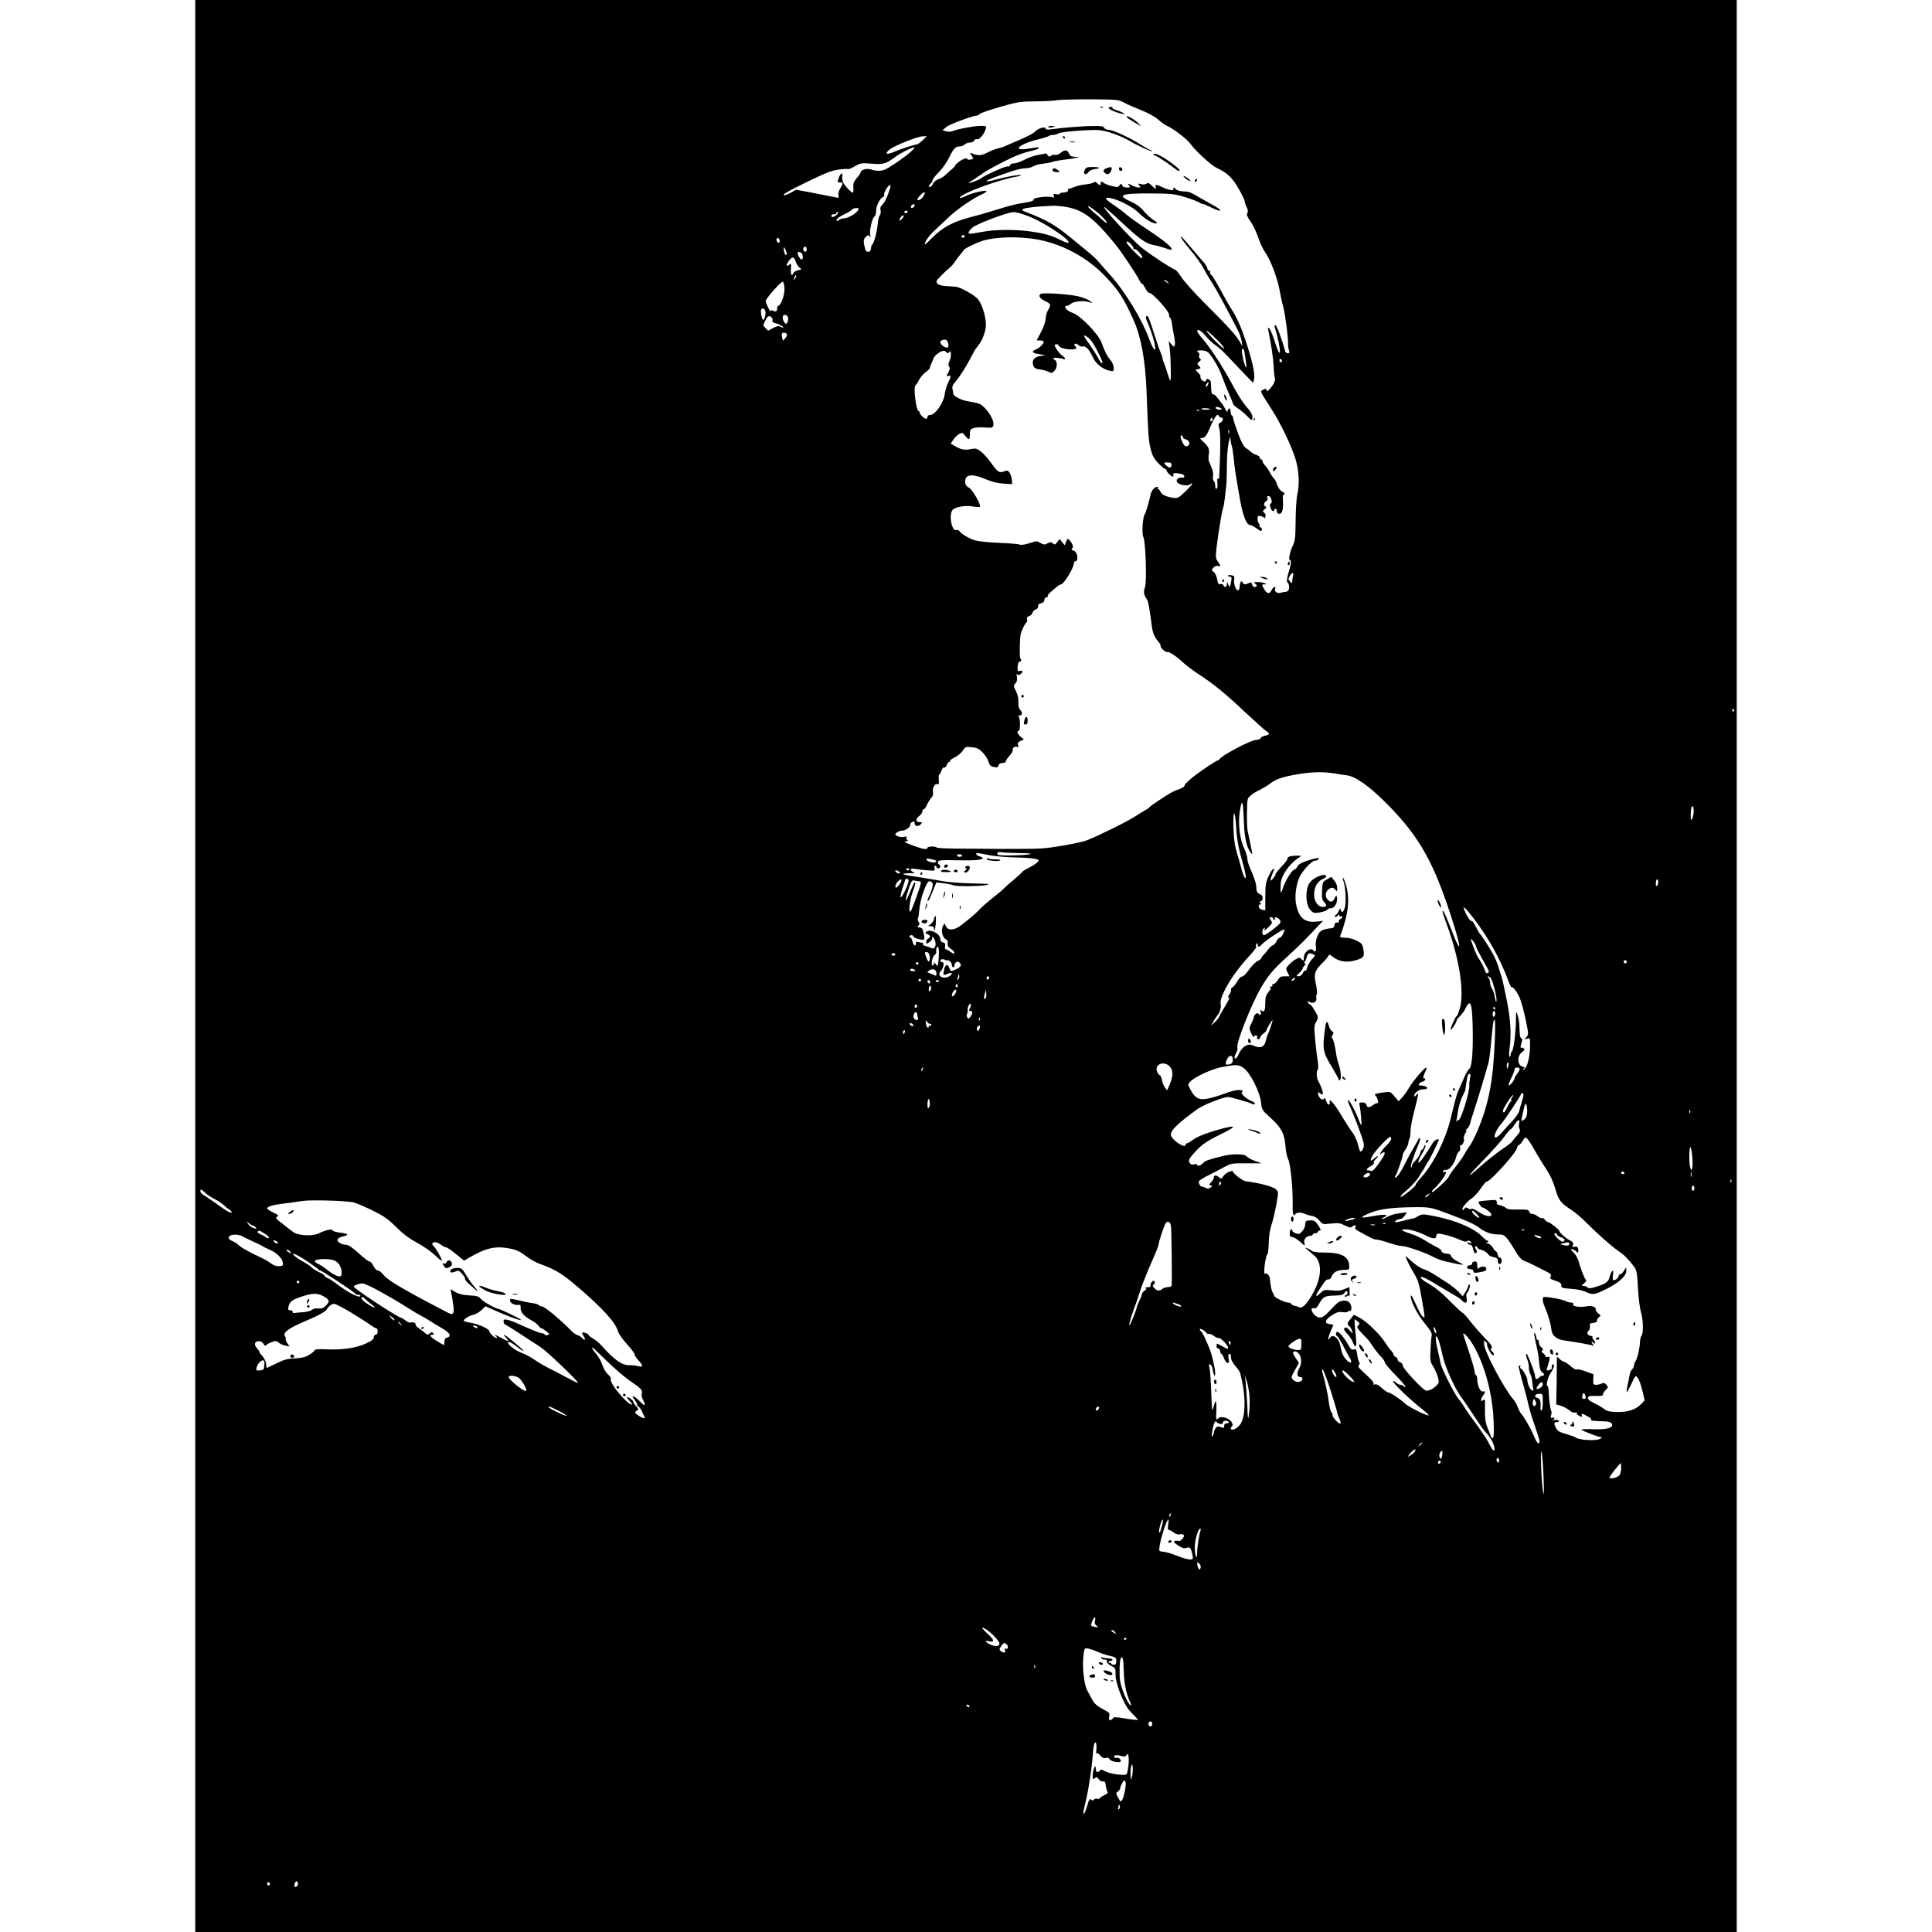 <?xml version="1.0" standalone="no"?>
<!DOCTYPE svg PUBLIC "-//W3C//DTD SVG 20010904//EN"
 "http://www.w3.org/TR/2001/REC-SVG-20010904/DTD/svg10.dtd">
<svg version="1.0" xmlns="http://www.w3.org/2000/svg"
 width="1504pt" height="1504pt" viewBox="0 0 1504 1504"
 preserveAspectRatio="xMidYMid meet">
<g transform="translate(0,1504) scale(0.1,-0.1)"
fill="#000000" stroke="none">
<path d="M1520 7520 l0 -7520 6000 0 6000 0 0 7520 0 7520 -6000 0 -6000 0 0
-7520z m7235 6719 c28 -15 88 -41 134 -59 50 -20 101 -48 125 -69 23 -20 52
-42 66 -48 49 -21 158 -103 185 -140 44 -61 166 -172 210 -192 78 -36 120 -76
168 -161 26 -45 47 -90 47 -99 0 -9 7 -29 15 -44 10 -20 12 -34 5 -46 -7 -13
-1 -29 25 -65 19 -27 46 -83 60 -126 14 -42 40 -96 57 -119 37 -51 93 -199
108 -284 6 -34 19 -96 30 -137 17 -69 40 -247 37 -295 0 -11 3 -30 7 -42 6
-18 3 -23 -9 -23 -8 0 -17 6 -19 13 -26 95 -68 207 -78 207 -5 0 -7 -8 -4 -17
51 -173 54 -282 3 -122 -16 52 -36 101 -44 109 -14 13 -15 12 -9 -15 20 -95
39 -219 41 -280 1 -38 6 -77 9 -86 8 -18 -9 -54 -41 -89 -18 -18 -23 -20 -23
-8 0 13 -4 14 -24 5 -23 -11 -23 -12 -7 -42 9 -16 41 -66 69 -110 67 -102 153
-280 186 -385 28 -89 34 -198 15 -280 -6 -25 -12 -115 -13 -200 -1 -135 -4
-161 -23 -200 -23 -49 -35 -110 -21 -110 13 0 9 -34 -12 -101 -10 -35 -15 -66
-10 -69 17 -11 22 -56 7 -69 -8 -6 -19 -11 -23 -9 -5 1 -19 -2 -32 -6 -27 -9
-54 8 -45 30 9 25 -17 15 -29 -11 -15 -33 -37 -28 -59 13 -19 32 -18 32 4 33
21 0 21 1 2 9 -11 5 -36 9 -55 9 -31 0 -33 -1 -18 -13 18 -13 14 -26 -8 -26
-6 0 -14 9 -17 20 -5 18 -8 19 -32 8 -23 -10 -29 -10 -40 5 -11 16 -13 16 -19
1 -3 -8 -6 -24 -6 -34 0 -10 -4 -21 -10 -25 -15 -9 -38 47 -33 81 4 27 2 32
-21 36 -14 3 -26 1 -26 -3 0 -5 7 -9 15 -9 13 0 15 -7 9 -37 -9 -48 -11 -51
-23 -22 -10 24 -10 24 -10 2 -1 -25 -19 -31 -27 -9 -3 8 -13 12 -24 9 -15 -4
-19 3 -25 39 -5 25 -16 49 -27 56 -18 13 -18 15 -2 33 11 12 25 17 36 13 23
-7 23 0 -1 34 -18 25 -19 34 -10 112 14 115 39 269 49 300 5 14 11 50 15 81 3
31 8 76 11 100 3 24 5 96 5 159 0 63 6 142 14 175 10 45 13 52 14 28 1 -17 5
-42 10 -55 5 -13 11 -55 15 -93 5 -65 18 -151 51 -335 19 -108 49 -185 73
-186 11 -1 35 -13 55 -28 27 -21 36 -24 40 -12 3 8 -1 17 -9 20 -9 3 -13 10
-9 15 3 5 1 12 -5 16 -5 3 -10 19 -10 34 0 25 3 28 25 23 14 -2 25 -9 26 -16
0 -6 4 -2 9 9 5 14 3 24 -8 33 -14 11 -14 14 4 28 13 11 15 17 7 20 -18 8 -16
31 4 42 10 6 14 16 10 26 -5 13 -2 17 11 14 18 -3 31 -58 14 -58 -14 0 1 -53
16 -58 7 -2 12 1 12 7 0 6 5 11 10 11 6 0 10 -9 10 -20 0 -13 7 -20 20 -20 22
0 33 41 27 108 -2 23 0 42 5 42 16 0 8 15 -14 25 -12 6 -27 28 -35 50 -7 22
-19 45 -26 50 -6 6 -21 27 -32 48 -11 21 -28 45 -37 54 -10 9 -18 22 -18 30 0
7 -7 16 -15 19 -8 4 -13 10 -10 14 3 4 -8 12 -23 18 -16 5 -35 16 -43 23 -8 8
-25 22 -39 30 -18 12 -36 45 -63 117 -20 55 -37 107 -37 116 0 8 -4 18 -10 21
-5 3 -10 17 -10 31 0 28 -17 33 -23 7 -3 -14 -7 -11 -18 12 -8 16 -21 37 -29
46 -8 10 -23 29 -33 43 -10 14 -24 26 -32 26 -10 0 -15 12 -16 38 -1 20 -2 46
-3 57 -1 20 -36 35 -36 16 0 -19 -29 -12 -40 9 -6 11 -8 20 -4 20 4 0 -3 11
-16 25 l-24 26 22 6 c22 5 22 6 6 24 -16 18 -16 20 2 34 15 11 16 17 6 23 -7
5 -10 16 -7 24 4 9 2 19 -4 23 -22 13 -10 20 29 17 30 -3 45 -11 63 -36 33
-44 66 -103 82 -145 23 -63 56 -145 76 -188 10 -23 19 -46 19 -50 0 -4 17 -19
38 -33 20 -13 51 -39 68 -57 38 -40 44 -41 44 -8 0 14 -15 42 -33 62 -45 52
-76 100 -141 221 -65 119 -157 259 -215 326 -23 26 -41 51 -41 57 0 23 32 5
66 -37 21 -25 57 -59 80 -74 23 -16 61 -51 85 -77 24 -26 80 -85 124 -131 l80
-83 8 31 c9 35 -15 144 -65 295 -37 110 -68 181 -111 248 -19 29 -59 100 -91
160 -32 59 -62 107 -67 107 -5 0 -9 9 -9 21 0 11 -4 17 -10 14 -5 -3 -10 2
-10 12 0 10 -14 33 -30 52 -17 18 -62 71 -101 117 -39 46 -73 84 -75 84 -10 0
19 -42 59 -89 55 -64 100 -128 122 -170 9 -19 36 -64 59 -100 37 -57 113 -198
203 -373 13 -25 26 -64 29 -85 l6 -38 -24 40 c-30 50 -95 121 -274 299 -77 78
-158 167 -178 199 -21 31 -42 57 -46 57 -17 0 -217 132 -270 178 -83 71 -294
301 -285 311 2 2 62 -50 132 -116 151 -140 190 -168 258 -182 28 -5 68 -16 90
-24 22 -9 42 -14 44 -11 13 13 -47 64 -176 150 -81 54 -160 110 -176 125 -15
15 -57 46 -92 70 -36 23 -65 46 -65 51 0 18 57 6 134 -30 54 -26 98 -55 131
-89 44 -44 118 -84 131 -70 3 3 -10 14 -29 26 -19 12 -51 42 -72 66 -25 32
-57 55 -101 75 -115 52 -80 65 161 64 155 -1 178 -4 259 -28 49 -15 100 -35
113 -43 12 -8 23 -13 23 -10 0 3 27 -8 60 -24 62 -30 93 -38 74 -19 -11 11
-38 27 -138 82 -32 18 -68 39 -80 45 -12 7 -40 13 -63 13 -23 0 -48 7 -57 15
-17 17 -30 20 -21 5 11 -17 -39 -11 -80 10 -47 24 -67 26 -59 5 9 -22 -2 -18
-31 11 -20 20 -29 23 -39 14 -9 -6 -26 -8 -43 -4 -25 7 -27 6 -14 -9 12 -15
11 -17 -5 -17 -11 0 -32 7 -48 15 -36 19 -42 19 -26 0 11 -13 8 -15 -18 -15
-19 0 -32 6 -37 18 -6 16 -7 16 -20 -1 -11 -16 -18 -16 -61 -5 -27 6 -57 19
-66 27 -16 13 -22 9 -19 -11 2 -13 -16 -9 -29 7 -9 11 -16 12 -25 5 -7 -6 -37
-13 -66 -16 -30 -3 -68 -12 -86 -20 -17 -8 -36 -14 -43 -14 -6 0 -9 -4 -6 -9
7 -10 -17 -21 -45 -21 -10 0 -19 -4 -19 -9 0 -4 -12 -6 -27 -3 -22 4 -25 2
-20 -12 6 -14 3 -16 -14 -11 -34 11 -149 -4 -143 -19 3 -8 -18 -16 -68 -24
-73 -11 -101 -18 -258 -66 -47 -15 -126 -37 -176 -50 -128 -34 -207 -77 -286
-156 -63 -63 -66 -65 -52 -31 8 20 38 58 67 84 28 27 75 70 102 96 73 71 198
157 278 193 15 7 27 15 27 19 0 13 -114 -13 -162 -37 -29 -14 -48 -20 -46 -13
11 33 299 139 442 164 21 3 36 8 34 11 -7 7 -116 -12 -195 -34 -40 -11 -73
-16 -73 -12 0 8 77 37 207 80 34 11 78 20 98 20 20 0 46 7 60 16 13 8 46 17
73 19 27 3 61 9 76 15 15 5 52 12 84 16 31 3 73 9 92 14 l35 8 -36 1 c-28 1
-38 6 -47 26 -14 30 -31 32 -66 4 -15 -12 -34 -18 -43 -15 -8 4 -22 1 -30 -6
-12 -10 -18 -9 -28 5 -6 9 -14 15 -16 13 -2 -2 -20 -6 -39 -9 -47 -7 -86 -21
-140 -48 -25 -12 -55 -22 -68 -21 -12 1 -25 -5 -29 -14 -3 -8 -12 -13 -20 -10
-13 5 -179 -70 -209 -94 -12 -11 -94 -41 -94 -36 0 2 24 19 53 37 28 18 54 36
57 39 9 11 144 84 226 122 44 21 109 44 144 51 35 7 65 18 67 24 3 8 -14 7
-59 -1 -103 -19 -130 -3 -55 33 23 11 74 28 112 37 39 9 74 21 80 25 5 5 21 9
35 9 14 0 31 5 36 10 14 14 241 32 319 27 60 -5 168 -43 235 -82 64 -38 171
-87 177 -81 4 3 1 6 -6 6 -7 0 -42 20 -79 43 -82 54 -220 117 -255 117 -14 0
-27 7 -31 15 -4 12 -23 15 -83 14 -80 0 -240 -13 -325 -25 -35 -5 -48 -3 -48
5 0 20 -60 2 -84 -25 -12 -12 -66 -41 -121 -64 -55 -23 -107 -45 -115 -49 -9
-5 -31 -12 -50 -16 -19 -4 -56 -19 -82 -32 -46 -25 -72 -27 -122 -7 -18 7 -18
6 -2 -18 16 -25 16 -26 -9 -30 -14 -3 -25 -1 -25 4 0 14 -42 -2 -73 -28 -16
-13 -26 -24 -22 -24 4 0 -10 -15 -31 -32 -20 -18 -45 -40 -53 -48 -9 -8 -30
-20 -46 -25 -17 -6 -34 -20 -40 -32 -5 -13 -15 -25 -22 -27 -18 -7 -16 9 2 24
8 7 15 19 15 27 0 8 22 36 48 62 27 26 61 75 77 107 38 78 53 94 85 94 15 0
33 7 40 15 7 8 25 15 40 15 16 0 30 7 34 16 3 9 13 13 23 10 18 -5 54 39 68
83 6 19 2 21 -42 21 -49 0 -181 -25 -218 -41 -11 -5 -33 -6 -49 -1 l-29 8 31
26 c25 21 206 88 237 88 5 0 16 6 24 14 9 8 81 32 161 55 133 38 154 41 270
42 69 0 145 4 170 9 25 4 142 7 260 7 212 -2 216 -2 265 -28z m-1571 -290
c-17 -16 -37 -31 -45 -33 -32 -5 -137 -39 -181 -59 -57 -25 -75 -15 -33 19 37
30 220 103 260 103 l30 1 -31 -31z m-99 -95 c-45 -39 -143 -107 -186 -129 -33
-18 -74 -19 -116 -5 -33 12 -83 -1 -83 -21 0 -6 -13 -27 -30 -45 -24 -28 -29
-42 -27 -74 2 -22 0 -40 -4 -40 -13 0 -64 55 -76 81 -6 15 -9 36 -6 48 9 33
-14 24 -26 -10 -14 -41 -14 -39 9 -39 25 0 25 -7 1 -47 -12 -19 -17 -40 -14
-54 5 -19 3 -21 -18 -16 -13 3 -88 18 -167 33 l-144 27 -40 -22 c-22 -11 -44
-21 -50 -21 -29 0 22 30 181 107 138 67 190 87 241 93 35 5 68 6 72 4 4 -3 28
7 53 22 44 25 51 26 130 20 91 -8 113 -1 184 52 38 30 144 82 151 75 2 -2 -13
-20 -35 -39z m-158 -286 c-20 -64 -40 -103 -59 -122 -14 -13 -18 -26 -13 -43
3 -14 1 -31 -6 -39 -7 -8 -14 -38 -16 -67 -5 -60 -30 -154 -44 -162 -5 -4 -9
-17 -9 -31 0 -29 -36 -34 -44 -6 -17 62 -16 79 4 97 18 17 23 17 31 5 8 -11 9
-9 4 8 -9 30 14 135 31 145 8 5 14 24 14 45 0 39 30 99 54 108 8 3 12 12 9 19
-5 15 32 75 47 75 4 0 3 -15 -3 -32z m263 -52 c-13 -25 -38 -41 -48 -31 -3 3
7 19 23 35 32 34 45 32 25 -4z m-70 -75 c0 -12 -20 -25 -27 -18 -7 7 6 27 18
27 5 0 9 -4 9 -9z m1179 -12 c133 -23 218 -87 385 -293 48 -59 160 -227 186
-278 7 -16 17 -28 21 -28 5 0 16 -16 25 -35 9 -19 23 -35 32 -35 23 0 152
-141 152 -167 0 -12 4 -24 9 -27 5 -3 11 -23 14 -43 2 -21 10 -64 16 -96 7
-33 10 -66 6 -75 -5 -15 -9 -13 -26 8 l-21 25 8 -60 c9 -79 12 -258 4 -248 -4
5 -12 28 -20 53 -7 25 -19 59 -26 77 -8 17 -14 36 -14 43 0 7 -7 26 -14 43 -8
18 -29 77 -46 132 -41 130 -51 155 -61 155 -13 0 -11 -17 5 -53 43 -96 75
-227 51 -207 -7 6 -23 39 -36 73 -60 165 -194 384 -317 518 -38 42 -75 85 -83
95 -8 11 -39 40 -69 65 -30 24 -93 76 -140 115 -124 102 -198 145 -343 199
-42 16 -46 20 -30 29 16 9 115 20 227 24 22 1 69 -3 105 -9z m293 -88 c38 -43
30 -51 -11 -12 -18 17 -50 45 -72 63 -21 18 -39 36 -39 41 0 13 88 -54 122
-92z m-1914 60 c-16 -26 -80 -61 -110 -61 -13 0 -29 -5 -36 -12 -6 -6 -15 -9
-19 -5 -8 9 20 31 74 56 23 11 44 25 48 31 3 5 17 10 31 10 21 0 23 -2 12 -19z
m387 -11 c-3 -5 -10 -10 -16 -10 -5 0 -9 5 -9 10 0 6 7 10 16 10 8 0 12 -4 9
-10z m-550 -20 c-20 -22 -49 -27 -42 -7 2 6 11 11 21 9 9 -2 16 2 16 8 0 5 5
10 12 10 6 0 3 -9 -7 -20z m1466 -4 c80 -27 188 -88 284 -158 75 -56 72 -77
-6 -38 -66 34 -117 50 -215 65 -119 20 -299 20 -397 0 -43 -8 -85 -15 -93 -15
-23 0 -16 20 16 48 32 29 277 121 320 121 14 0 55 -10 91 -23z m-957 -27 c-9
-11 -19 -17 -21 -15 -8 7 21 45 30 39 4 -3 1 -14 -9 -24z m486 -139 c0 -5 -7
-10 -16 -10 -8 0 -12 5 -9 10 3 6 10 10 16 10 5 0 9 -4 9 -10z m575 -26 c191
-37 382 -141 516 -282 107 -111 145 -169 225 -347 56 -125 90 -310 99 -540 13
-348 16 -394 32 -459 14 -54 26 -77 60 -112 23 -24 46 -44 52 -44 6 0 11 -4
11 -10 0 -13 37 -50 50 -50 5 0 7 6 4 14 -4 11 3 14 29 12 19 -2 39 -6 46 -10
17 -11 13 -28 -6 -24 -22 3 -43 -9 -43 -26 0 -28 85 -47 108 -24 7 7 12 8 12
1 0 -5 -25 -33 -55 -62 -47 -45 -59 -51 -87 -47 -53 6 -97 26 -103 47 -4 10
-11 19 -16 19 -6 0 -7 5 -4 10 3 6 0 10 -8 10 -19 0 -43 -29 -50 -60 -12 -56
-38 -145 -46 -154 -15 -19 -24 -152 -11 -175 19 -36 29 -366 12 -398 -12 -22
-6 -60 13 -83 7 -8 15 -35 19 -60 4 -25 9 -56 11 -70 2 -14 7 -46 10 -73 7
-61 20 -93 50 -129 14 -16 23 -33 20 -37 -6 -11 42 -54 53 -47 11 7 74 -36
129 -88 24 -21 76 -60 116 -86 108 -69 215 -157 365 -299 74 -69 145 -133 158
-141 32 -20 30 -29 -7 -37 -17 -3 -33 -12 -36 -19 -3 -8 -18 -14 -34 -14 -41
0 -275 -124 -287 -152 -2 -5 -7 -8 -12 -8 -10 0 -116 -70 -175 -115 -50 -38
-85 -72 -85 -84 0 -5 -15 -14 -32 -21 -61 -22 -74 -30 -173 -95 -33 -22 -63
-44 -67 -49 -3 -6 -20 -17 -36 -25 -16 -9 -49 -29 -73 -45 -60 -40 -287 -152
-379 -188 -37 -14 -151 -37 -270 -54 -102 -14 -138 -15 -757 -10 -79 1 -143 4
-143 9 0 4 -16 7 -35 7 -19 0 -35 -4 -35 -10 0 -16 -33 -12 -105 15 -73 26
-88 35 -60 35 13 0 15 3 6 13 -6 8 -7 18 -3 22 4 5 -1 5 -11 2 -25 -9 -77 3
-77 18 0 7 14 18 30 24 17 5 30 8 30 5 0 -3 14 3 30 13 17 10 28 23 26 30 -3
7 4 17 14 23 17 9 20 7 20 -10 0 -24 31 -27 50 -5 10 13 9 15 -8 15 -34 0 -38
21 -9 45 15 11 27 28 27 38 0 9 5 17 10 17 6 0 15 10 20 23 12 26 30 56 46 74
6 6 9 23 7 36 -6 33 14 70 34 63 12 -5 14 1 11 34 -2 22 0 40 3 40 4 0 12 14
18 31 6 17 15 28 21 24 5 -3 14 5 20 19 5 14 15 26 21 26 7 0 9 3 5 7 -3 4 13
16 36 27 24 12 52 35 63 53 19 29 22 31 70 26 41 -4 57 -12 85 -41 19 -20 40
-52 45 -71 8 -28 17 -37 42 -42 25 -5 32 -3 36 12 3 13 14 19 31 19 14 0 26 6
26 13 0 7 13 27 30 45 16 18 27 38 24 46 -6 15 22 30 38 20 6 -4 8 1 3 15 -5
16 -1 23 20 33 l26 12 -26 21 c-25 23 -33 45 -15 45 15 0 13 107 -2 113 -8 3
-7 6 4 6 26 1 32 20 12 42 -13 14 -18 34 -16 65 1 29 -6 58 -19 84 -20 39 -21
42 -4 60 12 13 15 28 11 52 -3 18 -3 27 0 21 4 -9 11 -10 25 -3 25 14 24 34
-1 27 -18 -5 -20 -1 -18 34 2 23 8 39 16 39 13 0 16 13 5 24 -8 7 -5 161 3
191 10 34 34 84 45 90 5 4 7 15 4 25 -4 12 1 19 15 23 12 3 24 15 27 26 3 11
14 23 24 26 17 6 23 17 21 36 -1 4 10 10 23 13 16 4 25 13 25 26 0 11 7 20 16
20 8 0 13 4 10 9 -5 8 20 32 81 81 7 6 16 10 21 10 23 0 102 130 102 166 0 8
4 14 9 14 31 0 20 75 -12 84 -16 4 -19 8 -10 17 12 12 3 37 -24 67 -11 11 -15
9 -24 -15 l-11 -28 -20 25 -20 24 -18 -24 c-16 -21 -20 -22 -34 -10 -14 11
-21 11 -42 0 -21 -12 -29 -11 -54 3 -26 16 -33 16 -72 3 -41 -14 -77 -21 -88
-16 -16 6 -57 9 -178 15 -79 3 -153 12 -180 21 -47 16 -101 50 -115 71 -4 7
-14 10 -22 7 -37 -15 -62 127 -27 159 25 22 100 34 156 24 26 -4 51 -6 54 -2
12 12 -58 135 -83 147 -30 13 -41 48 -25 77 16 30 67 27 152 -9 47 -20 93 -32
139 -35 l69 -4 -3 34 c-2 18 -10 43 -18 55 -12 18 -18 20 -41 11 -39 -15 -49
-8 -101 63 -25 35 -61 76 -81 91 -31 23 -41 26 -73 20 -52 -11 -77 -7 -123 19
l-39 22 20 30 c10 17 31 37 45 45 24 13 28 12 48 -14 29 -36 36 -34 36 12 0
34 4 40 28 48 15 6 54 8 88 5 56 -4 62 -2 67 17 11 44 -64 154 -116 170 -18 5
-52 13 -77 16 -60 10 -120 41 -120 63 0 9 -3 26 -6 37 -3 13 3 30 18 47 44 51
90 124 146 233 8 17 25 41 37 55 34 39 63 122 60 171 -4 67 -33 156 -62 190
-26 31 -132 91 -168 96 -11 2 -46 4 -78 6 -53 3 -76 15 -77 38 0 8 67 76 102
104 14 11 33 34 44 50 10 17 29 41 41 55 13 14 23 28 23 31 0 10 91 55 145 73
105 34 293 38 440 10z m-2015 -10 c0 -8 -4 -14 -9 -14 -11 0 -22 26 -14 34 9
9 23 -3 23 -20z m2737 -28 c12 -13 19 -27 16 -30 -4 -3 2 -6 13 -6 20 -1 72
-70 52 -70 -12 0 -118 110 -118 122 0 15 17 8 37 -16z m-2684 -79 c-7 -12 -21
17 -22 48 -1 16 2 14 14 -9 8 -15 12 -33 8 -39z m157 43 c0 -11 -4 -20 -9 -20
-14 0 -23 18 -16 30 10 17 25 11 25 -10z m-46 -26 c17 -7 23 -54 6 -54 -10 0
-30 32 -30 49 0 13 3 13 24 5z m-39 -72 c6 -18 19 -38 30 -46 18 -13 17 -14
-12 -20 -17 -4 -34 -14 -37 -22 -12 -30 -22 -12 -19 33 3 41 2 45 -12 33 -26
-21 -28 -4 -4 29 27 37 40 35 54 -7z m-4 -129 c-12 -20 -14 -14 -5 12 4 9 9
14 11 11 3 -2 0 -13 -6 -23z m2900 -30 c13 -17 13 -17 -6 -3 -11 8 -22 16 -24
17 -2 2 0 3 6 3 6 0 17 -8 24 -17z m-2984 -49 c2 -49 -28 -134 -48 -134 -5 0
-9 -8 -9 -18 0 -26 -10 -33 -31 -21 -14 7 -19 6 -20 -3 -1 -15 -37 60 -38 79
-1 18 120 154 133 150 6 -2 12 -26 13 -53z m-149 -178 c5 -23 -6 -66 -17 -66
-10 0 -23 69 -15 82 9 14 29 4 32 -16z m170 -35 c14 -9 7 -61 -9 -61 -13 0
-31 40 -25 56 6 16 15 17 34 5z m-121 -12 c6 -6 9 -17 6 -25 -3 -8 6 -16 24
-20 29 -7 75 -34 58 -34 -6 0 -16 4 -24 9 -9 6 -27 1 -52 -12 l-39 -21 -21 20
c-20 20 -20 22 -2 57 19 38 31 45 50 26z m3523 -240 c0 -8 -32 18 -70 57 -91
93 -91 110 0 23 39 -37 70 -73 70 -80z m-3405 110 c4 -5 -1 -19 -11 -31 l-19
-20 -6 24 c-3 12 -4 26 -2 31 6 11 31 9 38 -4z m1256 -72 c9 -34 -5 -43 -36
-23 -29 19 -33 43 -7 49 27 7 35 2 43 -26z m2306 -65 c15 -89 18 -122 13 -122
-9 0 -36 113 -32 133 4 21 14 15 19 -11z m-2319 -4 c10 -10 15 -10 21 1 16 25
19 -37 3 -68 -10 -23 -12 -35 -4 -44 8 -10 7 -21 -3 -41 -19 -35 -19 -40 0
-32 20 7 19 -7 -4 -53 -11 -21 -23 -62 -27 -92 -9 -66 -74 -159 -111 -159 -14
0 -23 -6 -23 -15 0 -8 -4 -15 -10 -15 -15 0 -50 33 -50 47 0 7 -4 13 -8 13
-21 0 -44 193 -24 202 4 2 17 21 28 43 12 22 36 49 53 60 16 11 30 26 31 33 0
7 4 20 9 30 5 9 14 29 19 44 10 24 51 54 78 57 5 1 16 -5 22 -11z m2612 -69
c0 -5 -4 -9 -10 -9 -5 0 -10 7 -10 16 0 8 5 12 10 9 6 -3 10 -10 10 -16z
m-576 -183 c-3 -9 -10 -16 -15 -16 -5 0 -4 9 3 20 14 22 21 20 12 -4z m100
-194 c-21 -5 -46 6 -40 17 4 5 16 4 31 -2 18 -9 20 -13 9 -15z m-84 2 c0 -2
-16 -4 -36 -4 -19 0 -33 4 -30 8 5 8 66 4 66 -4z m-83 -10 c-3 -3 -12 -4 -19
-1 -8 3 -5 6 6 6 11 1 17 -2 13 -5z m153 -44 c0 -5 7 -10 15 -10 21 0 19 -27
-4 -40 -17 -8 -18 -15 -10 -42 10 -32 11 -125 4 -293 -4 -108 -4 -107 -14
-101 -5 4 -7 -11 -4 -33 3 -23 1 -41 -6 -45 -7 -5 -11 3 -11 23 0 16 -5 33
-11 37 -6 3 -9 20 -6 38 4 27 -2 48 -32 116 -4 8 -4 31 -1 50 8 43 -3 67 -44
102 -25 22 -27 28 -13 28 23 0 38 16 55 55 34 82 58 124 70 125 6 0 12 -4 12
-10z m-54 -37 c-10 -10 -19 5 -10 18 6 11 8 11 12 0 2 -7 1 -15 -2 -18z m131
-95 c-3 -7 -5 -2 -5 12 0 14 2 19 5 13 2 -7 2 -19 0 -25z m-359 -30 c-2 -6 8
-14 22 -18 32 -8 40 -45 11 -53 -15 -4 -23 3 -35 28 -18 38 -20 55 -6 55 6 0
9 -5 8 -12z m-88 -218 c0 -11 -6 -20 -13 -20 -8 0 -22 9 -32 20 -18 20 -17 20
13 20 25 0 32 -4 32 -20z m946 -862 c-3 -13 -6 -32 -6 -43 0 -18 -1 -18 -17
-2 -15 14 -15 20 -3 42 17 31 34 33 26 3z m3434 -1048 c0 -5 -2 -10 -4 -10 -3
0 -8 5 -11 10 -3 6 -1 10 4 10 6 0 11 -4 11 -10z m-3119 -490 c30 -5 75 -12
101 -15 71 -9 177 -84 314 -222 259 -261 372 -465 520 -938 65 -206 56 -233
-15 -49 -51 131 -71 173 -71 147 0 -7 14 -49 31 -95 98 -263 140 -527 104
-656 -10 -34 -21 -62 -25 -62 -9 0 -53 -100 -47 -106 6 -6 47 59 47 73 0 5 12
20 26 34 14 13 33 39 42 58 41 84 54 43 57 -182 2 -178 -8 -277 -29 -289 -6
-4 -22 -31 -35 -60 -13 -29 -31 -71 -41 -93 -20 -43 -25 -61 -65 -225 -40
-169 -137 -363 -230 -464 -25 -27 -45 -54 -45 -60 -1 -14 -109 -100 -117 -93
-3 3 10 19 28 34 50 41 103 98 120 130 7 15 17 30 20 33 3 3 14 21 24 40 10
19 21 37 24 40 7 6 81 156 81 165 0 16 -32 1 -46 -22 -66 -108 -109 -166 -112
-152 -2 10 11 40 28 68 18 28 29 57 27 63 -4 8 -8 4 -12 -9 -4 -13 -11 -23
-15 -23 -4 0 -11 -12 -15 -27 -3 -15 -20 -40 -36 -57 -16 -16 -29 -36 -29 -45
0 -8 -3 -12 -6 -8 -7 7 21 91 60 181 9 21 14 41 10 45 -4 3 -9 1 -11 -5 -2 -7
-20 -38 -39 -70 -20 -33 -51 -91 -71 -131 -32 -66 -73 -120 -73 -96 0 5 3 13
7 16 8 9 52 138 53 155 0 8 9 27 21 43 11 16 22 40 23 54 1 14 6 28 9 32 4 3
7 28 7 55 0 26 12 92 26 145 15 54 28 112 31 128 4 29 3 29 -11 11 -12 -15
-16 -16 -16 -5 0 23 37 49 70 49 17 0 30 4 30 9 0 11 -25 21 -52 21 -17 0 -18
3 -8 15 7 8 18 15 25 15 7 0 16 7 19 16 3 8 2 12 -4 9 -15 -9 -12 19 5 51 8
15 12 30 9 33 -8 8 -103 -101 -133 -154 -16 -27 -41 -63 -56 -79 l-27 -29 -32
38 c-32 38 -33 38 -86 31 -60 -8 -78 -15 -62 -25 6 -3 14 -20 18 -36 4 -17 3
-27 -1 -23 -4 4 -19 -2 -33 -12 -31 -25 -48 -25 -55 -1 -3 12 -13 19 -32 19
-23 0 -26 -4 -21 -24 9 -34 19 -160 13 -154 -3 3 -15 30 -27 60 -25 65 -70
144 -77 136 -3 -2 7 -31 22 -63 34 -75 91 -229 100 -270 4 -22 2 -39 -8 -53
-17 -25 -20 -22 -37 45 -7 28 -25 66 -39 85 -15 19 -49 73 -77 118 -56 96
-108 160 -103 127 6 -35 -16 -31 -27 4 -7 21 -13 29 -16 20 -8 -21 -42 2 -46
32 -3 19 -1 22 9 12 41 -40 34 12 -12 99 -11 22 -12 75 0 82 4 3 4 29 0 58 -5
29 -14 104 -20 166 -10 103 -10 117 7 147 15 28 16 38 6 57 -30 55 -41 72 -56
80 -9 5 -16 13 -16 19 0 5 9 4 19 -3 24 -15 55 6 48 32 -2 10 -1 24 4 31 4 8
1 43 -7 78 -18 78 -10 106 52 166 23 22 43 47 46 55 4 12 10 10 33 -8 44 -35
101 -46 160 -32 79 19 89 30 79 87 -8 44 -13 50 -54 71 -26 13 -62 22 -88 22
-31 0 -43 4 -39 13 64 169 78 291 44 401 -10 32 -20 56 -23 53 -2 -2 0 -15 5
-29 16 -42 22 -169 10 -205 -12 -36 -25 -43 -32 -15 -3 14 -6 12 -15 -9 -6
-15 -17 -29 -24 -32 -7 -2 -9 -8 -5 -13 4 -5 13 -2 18 6 8 11 12 12 16 2 2 -6
9 -10 14 -6 5 3 9 1 9 -4 0 -6 -7 -12 -15 -16 -8 -3 -14 -11 -13 -18 2 -7 -4
-12 -14 -10 -11 2 -18 -5 -20 -20 -2 -19 -10 -24 -42 -26 -21 -2 -49 -10 -62
-19 -27 -18 -48 -83 -40 -124 5 -28 -7 -48 -19 -29 -19 30 -75 -10 -75 -54 0
-28 -1 -29 -17 -14 -14 15 -20 15 -42 3 -14 -7 -39 -27 -55 -43 -27 -29 -28
-32 -13 -61 l15 -31 -37 0 c-30 0 -40 -5 -54 -30 -10 -16 -25 -30 -33 -30 -8
0 -12 -4 -9 -10 3 -5 -2 -10 -12 -11 -11 0 -13 -3 -5 -6 9 -3 5 -13 -13 -35
-19 -23 -25 -41 -25 -78 0 -66 -8 -84 -28 -68 -13 11 -14 10 -8 -10 7 -22 -7
-31 -19 -12 -7 12 -35 -12 -35 -30 0 -6 -8 -27 -19 -48 -18 -36 -18 -38 0 -77
10 -22 19 -34 19 -27 0 6 7 12 16 12 10 0 14 -6 10 -15 -3 -9 0 -15 9 -15 8 0
15 6 15 13 0 7 11 21 25 31 14 10 25 22 25 27 0 10 42 81 46 77 3 -4 -28 -97
-38 -113 -3 -5 -9 -25 -13 -42 -11 -56 -44 -68 -102 -41 -36 18 -81 -7 -105
-58 -11 -24 -24 -44 -29 -44 -13 0 -11 14 5 45 8 15 12 34 9 41 -12 32 104
326 180 459 57 99 98 148 205 245 52 47 122 114 156 150 33 35 76 79 93 98
l33 34 -48 -6 c-96 -11 -142 28 -163 138 -10 58 -2 135 24 201 18 48 98 135
123 135 13 0 26 5 29 10 10 15 -20 12 -89 -10 -44 -15 -67 -28 -76 -45 -7 -14
-18 -25 -24 -25 -18 -1 -73 -91 -90 -145 -15 -52 -20 -41 -16 35 3 65 70 160
146 207 17 11 15 12 -16 12 -47 1 -82 -9 -77 -22 2 -6 -18 -33 -45 -61 -26
-28 -48 -55 -48 -61 -1 -16 -40 -62 -40 -47 0 7 7 29 15 49 18 42 18 46 4 37
-6 -3 -22 -30 -35 -58 -20 -44 -24 -66 -24 -157 l0 -106 -25 5 c-26 4 -37 42
-12 42 9 0 9 2 -1 9 -11 7 -11 9 2 14 21 8 20 46 -1 54 -24 9 -33 23 -33 55 0
28 -16 78 -51 155 -10 24 -19 55 -19 69 0 15 -11 51 -25 81 -34 70 -48 194
-34 283 18 113 26 93 32 -75 4 -122 22 -202 52 -240 16 -19 16 -19 10 10 -4
17 -11 50 -15 75 -5 25 -12 59 -16 75 -5 17 -8 82 -7 145 2 113 2 115 30 138
15 13 46 32 68 42 22 11 56 31 75 45 53 40 95 55 205 75 114 21 217 24 296 10z
m2804 -299 c-1 -21 -7 -46 -13 -57 -10 -15 -11 -7 -10 42 1 42 6 60 14 57 6
-2 10 -21 9 -42z m-3562 -118 c5 -99 21 -179 59 -309 11 -39 18 -77 16 -85 -6
-16 -20 14 -36 76 -5 22 -20 74 -33 115 -17 55 -24 107 -27 194 -5 145 12 152
21 9z m-1693 -204 c68 0 105 -4 90 -8 -31 -10 -237 -14 -250 -6 -17 11 1 27
24 21 11 -3 73 -6 136 -7z m-230 -16 c47 -9 139 -17 205 -18 66 -1 135 -6 154
-11 33 -9 33 -10 16 -27 -9 -10 -39 -29 -65 -42 -27 -13 -50 -28 -52 -32 -1
-4 -32 -33 -68 -63 -36 -30 -72 -62 -80 -71 -8 -9 -46 -41 -85 -71 -38 -31
-82 -68 -96 -84 -25 -28 -60 -59 -146 -126 -53 -41 -101 -45 -119 -9 l-12 23
-12 -22 c-16 -30 -4 -87 21 -101 15 -7 20 -18 17 -33 -3 -17 3 -28 24 -42 15
-10 28 -25 28 -32 0 -9 -9 -7 -29 7 -16 12 -33 21 -39 21 -5 0 -7 11 -5 24 4
17 0 25 -16 29 -13 3 -21 13 -21 26 0 42 -78 83 -108 58 -11 -9 -10 -12 7 -19
25 -9 27 -26 6 -34 -8 -4 -15 -15 -15 -26 0 -18 1 -18 23 -3 12 8 23 20 23 25
1 6 2 13 3 18 1 4 8 -6 16 -21 19 -37 4 -82 -22 -68 -10 5 -31 12 -46 16 -15
3 -25 10 -22 15 3 6 3 10 -2 10 -4 0 -18 3 -30 6 -17 5 -23 2 -23 -10 0 -28
-20 -17 -26 14 -4 17 -10 30 -15 30 -5 0 -9 5 -9 10 0 6 7 10 15 10 8 0 15 -4
15 -10 0 -11 69 -32 82 -24 7 5 5 27 -9 77 -2 9 -14 17 -25 17 -17 0 -18 2 -8
15 10 12 10 18 0 30 -6 8 -8 20 -4 26 4 7 8 35 10 63 2 28 12 78 22 111 37
112 52 131 79 104 11 -11 -2 -64 -29 -116 -6 -13 -9 -25 -6 -28 5 -5 20 26 52
108 l15 37 58 -6 c32 -4 66 -11 76 -16 20 -10 220 -8 257 3 24 7 24 7 -5 9
-16 0 -82 3 -147 4 -64 2 -145 9 -180 15 -75 13 -229 39 -278 46 -18 3 -36 8
-39 10 -5 5 40 9 74 7 18 -2 19 -1 3 9 -31 18 -21 32 17 25 20 -4 63 -9 96
-11 57 -5 60 -4 54 15 -4 11 -2 20 4 20 6 0 11 -4 11 -10 0 -5 7 -10 15 -10
18 0 20 27 3 32 -6 2 -9 11 -6 19 5 13 28 15 146 12 138 -3 202 2 202 17 0 4
-11 11 -25 14 -14 4 -25 11 -25 16 0 13 0 13 100 -7z m-210 -3 c0 -5 -9 -10
-20 -10 -11 0 -20 5 -20 10 0 6 9 10 20 10 11 0 20 -4 20 -10z m-211 -36 c9
-3 11 -8 5 -14 -12 -12 -66 2 -72 18 -4 12 21 10 67 -4z m-199 -68 c0 -11 -19
-15 -25 -6 -3 5 1 10 9 10 9 0 16 -2 16 -4z m-74 -33 c-8 -8 -36 5 -36 17 0 7
6 7 21 0 11 -7 18 -14 15 -17z m-3 -87 c-10 -14 -21 -26 -25 -26 -15 0 -8 27
14 50 27 29 36 10 11 -24z m70 31 c3 -7 -10 -44 -28 -82 -36 -75 -46 -63 -19
21 9 27 17 55 20 62 5 16 21 16 27 -1z m5828 -40 c-8 -8 -11 -4 -11 14 0 33
14 47 18 19 2 -12 -1 -27 -7 -33z m-5749 33 c16 0 19 -5 15 -22 -11 -46 -69
-203 -78 -212 -19 -20 -8 86 16 150 14 37 23 69 20 72 -7 7 -8 5 -43 -78 -33
-78 -42 -78 -18 0 27 87 35 102 52 96 9 -3 25 -6 36 -6z m4315 -283 c120 -156
212 -321 278 -500 10 -26 20 -45 22 -43 9 9 42 -33 63 -81 12 -26 32 -101 46
-167 24 -114 24 -119 7 -139 -18 -19 -17 -19 5 -13 20 7 22 4 23 -26 4 -100
-21 -207 -51 -215 -13 -4 -13 -3 0 6 13 9 12 12 -7 17 -41 11 -45 84 -5 113
22 17 24 22 12 30 -8 5 -17 8 -21 5 -4 -2 -2 13 4 33 9 28 9 37 -1 41 -8 2
-12 27 -13 70 0 37 -6 85 -14 107 -13 40 -13 40 -14 -45 -2 -100 -18 -221 -31
-234 -6 -6 -10 -18 -10 -29 0 -10 -4 -16 -8 -13 -5 3 -5 30 -1 60 15 116 10
221 -21 378 -17 84 -34 164 -39 178 -5 14 -15 45 -22 70 -7 25 -24 68 -37 95
-22 46 -97 163 -111 175 -4 3 -13 18 -21 34 -30 58 -35 66 -45 66 -12 0 -38
41 -55 85 -10 25 -9 27 6 14 9 -7 36 -40 61 -72z m-1557 -7 c0 -5 5 -10 11
-10 5 0 7 5 3 11 -4 7 0 10 11 7 10 -1 23 -11 29 -21 9 -15 5 -23 -24 -48 -38
-33 -91 -69 -101 -69 -14 0 -16 40 -3 51 12 10 13 8 8 -7 -5 -12 5 -7 28 16
33 32 35 36 21 57 -14 21 -14 23 1 23 9 0 16 -4 16 -10z m79 -119 c-8 -17 -20
-31 -27 -31 -7 0 -18 -12 -25 -27 -7 -16 -19 -29 -27 -31 -8 -2 -24 -15 -35
-30 -11 -15 -28 -35 -37 -44 -10 -10 -18 -22 -18 -26 0 -5 -13 -15 -30 -23
-16 -8 -47 -39 -68 -69 -22 -31 -45 -54 -53 -52 -9 1 -25 -15 -38 -39 -13 -22
-30 -43 -38 -46 -8 -3 -12 -11 -10 -17 3 -7 -1 -20 -9 -31 -16 -22 -18 -39 -4
-30 9 6 -19 -47 -61 -115 -5 -8 -13 -24 -18 -35 -5 -11 -21 -31 -37 -45 l-27
-25 23 40 c13 22 27 42 30 45 14 12 28 60 23 79 -15 59 87 233 226 383 33 36
57 68 51 70 -6 2 -6 8 0 18 8 13 10 12 10 -2 0 -22 13 -23 31 -2 22 27 169
125 178 118 2 -2 -3 -17 -10 -33z m1501 -97 c0 -8 23 -53 50 -101 28 -48 50
-90 50 -94 0 -15 -20 -20 -25 -7 -12 35 -27 66 -45 93 -11 17 -23 37 -26 45
-16 34 -44 111 -44 118 1 13 40 -40 40 -54z m-4181 -61 c-1 -32 -4 -67 -7 -77
-4 -19 -5 -19 -18 -1 -13 17 -14 17 -14 1 0 -9 -5 -14 -11 -11 -13 9 -1 67 17
81 8 7 14 16 13 20 -4 22 2 44 12 44 6 0 9 -23 8 -57z m-72 -13 c2 -13 1 -31
-2 -40 -5 -11 -10 -6 -21 19 -18 43 -18 53 3 49 9 -2 18 -14 20 -28z m-267 10
c0 -5 -7 -10 -15 -10 -8 0 -15 5 -15 10 0 6 7 10 15 10 8 0 15 -4 15 -10z
m3254 1 c17 -7 16 -10 -12 -40 -16 -18 -33 -47 -36 -63 -3 -16 -10 -27 -14
-24 -5 3 -14 -6 -20 -19 -7 -16 -20 -25 -33 -25 -21 0 -21 1 5 25 14 13 26 28
26 34 0 5 7 17 16 25 10 10 11 16 3 16 -8 0 -8 4 -2 13 6 6 13 24 17 40 7 28
17 31 50 18z m-2854 -47 c0 4 9 2 20 -4 11 -6 20 -20 20 -30 0 -11 5 -20 10
-20 6 0 10 6 10 13 0 23 22 38 37 26 22 -19 15 -36 -21 -53 -44 -21 -45 -21
-56 10 -13 34 -33 26 -41 -17 -9 -42 -6 -45 27 -30 33 15 46 5 20 -15 -46 -33
-107 -5 -74 34 24 27 32 72 13 72 -8 0 -15 4 -15 9 0 14 24 19 38 8 6 -5 12
-6 12 -3z m5294 -15 c-8 -14 -24 -10 -24 6 0 9 6 12 15 9 8 -4 12 -10 9 -15z
m-5514 -9 c0 -5 -4 -10 -10 -10 -5 0 -10 5 -10 10 0 6 5 10 10 10 6 0 10 -4
10 -10z m-30 -50 c12 -8 9 -10 -13 -10 -16 0 -26 4 -22 10 8 12 16 12 35 0z
m170 -26 c0 -20 -3 -23 -17 -15 -10 5 -27 12 -38 16 -19 6 -19 7 -2 20 26 19
57 8 57 -21z m169 -48 c-9 -8 -10 -7 -5 7 3 10 7 24 7 30 1 7 3 4 6 -7 3 -10
-1 -23 -8 -30z m241 15 c0 -6 -4 -13 -10 -16 -5 -3 -10 1 -10 9 0 9 5 16 10
16 6 0 10 -4 10 -9z m3904 -3 c13 -14 46 -133 46 -169 0 -32 -7 -20 -14 24 -3
22 -13 48 -21 60 -8 12 -15 33 -15 47 0 14 -5 31 -12 38 -7 7 -9 12 -4 12 4 0
13 -6 20 -12z m-1524 -7 c0 -5 -7 -12 -16 -15 -14 -5 -15 -4 -4 9 14 17 20 19
20 6z m-2910 -11 c0 -5 -4 -10 -10 -10 -5 0 -10 5 -10 10 0 6 5 10 10 10 6 0
10 -4 10 -10z m70 -16 c0 -8 -4 -12 -10 -9 -5 3 -10 10 -10 16 0 5 5 9 10 9 6
0 10 -7 10 -16z m70 12 c0 -11 -19 -15 -25 -6 -3 5 1 10 9 10 9 0 16 -2 16 -4z
m145 -35 c3 -5 1 -12 -5 -16 -5 -3 -10 1 -10 9 0 18 6 21 15 7z m-214 -44 c-8
-8 -11 -5 -11 9 0 27 14 41 18 19 2 -9 -1 -22 -7 -28z m199 -17 c-13 -23 -30
-35 -30 -20 0 20 21 51 31 45 6 -4 5 -13 -1 -25z m231 -43 c-13 -13 -14 5 -3
43 l7 25 3 -29 c2 -16 -1 -33 -7 -39z m-121 -76 c-9 -17 -8 -21 5 -21 19 0 19
-19 -1 -45 -12 -17 -16 -18 -24 -5 -5 7 -5 21 -1 29 5 9 6 21 4 28 -2 7 1 22
8 35 7 13 14 18 16 11 3 -7 -1 -21 -7 -32z m-410 20 c0 -6 -4 -13 -10 -16 -5
-3 -10 1 -10 9 0 9 5 16 10 16 6 0 10 -4 10 -9z m4500 -21 c0 -5 -2 -10 -4
-10 -3 0 -8 5 -11 10 -3 6 -1 10 4 10 6 0 11 -4 11 -10z m0 -39 c0 -11 -4 -23
-10 -26 -6 -4 -10 5 -10 19 0 14 5 26 10 26 6 0 10 -9 10 -19z m-4500 -5 c0
-8 3 -21 6 -30 4 -11 1 -16 -10 -16 -19 0 -31 23 -22 45 7 19 26 20 26 1z
m487 -48 c-3 -8 -6 -5 -6 6 -1 11 2 17 5 13 3 -3 4 -12 1 -19z m-388 -28 c6 0
11 -5 11 -11 0 -5 -4 -7 -10 -4 -5 3 -10 1 -10 -4 0 -25 -18 -8 -22 21 -4 26
-3 28 7 15 7 -10 17 -17 24 -17z m4398 -122 c-13 -321 -46 -495 -132 -703 -21
-49 -48 -103 -60 -120 -13 -16 -33 -48 -45 -70 -12 -22 -44 -68 -71 -101 -27
-34 -49 -66 -49 -70 0 -15 -117 -124 -131 -124 -8 1 0 13 17 28 34 30 78 88
88 116 5 14 2 17 -10 12 -10 -4 -14 -2 -11 6 2 7 14 12 26 11 24 -3 65 51 77
102 4 17 14 35 22 41 9 7 13 20 9 33 -3 11 -1 19 3 16 12 -8 33 33 26 51 -3 8
1 26 10 40 9 13 12 24 8 24 -5 0 -2 6 7 13 9 7 18 23 22 37 3 14 12 45 21 70
25 73 112 361 124 410 6 25 16 104 22 175 13 138 15 155 26 155 4 0 4 -69 1
-152z m-4527 110 c0 -13 -23 -5 -28 10 -2 7 2 10 12 6 9 -3 16 -11 16 -16z
m515 -28 c-7 -21 -20 -19 -20 3 -1 12 17 29 23 22 2 -2 1 -13 -3 -25z m-581
-25 c-4 -8 -8 -15 -10 -15 -2 0 -4 7 -4 15 0 8 4 15 10 15 5 0 7 -7 4 -15z
m2553 -214 c0 -23 -6 -31 -25 -36 -33 -8 -37 -1 -22 35 17 40 47 41 47 1z
m2145 -46 c-2 -14 -6 -25 -8 -25 -2 0 -4 11 -4 25 0 14 4 25 9 25 4 0 6 -11 3
-25z m-2632 -12 c25 -32 22 -74 -7 -142 l-17 -39 -17 22 c-10 12 -20 39 -24
59 -4 20 -11 37 -16 37 -5 0 -14 11 -20 24 -28 62 57 94 101 39z m571 -7 c50
-34 128 -188 136 -269 6 -57 8 -60 75 -120 82 -74 107 -121 115 -219 3 -40 12
-86 21 -102 18 -37 37 -222 35 -343 -2 -85 5 -110 22 -83 8 13 51 13 74 0 10
-5 33 -12 52 -15 21 -3 44 -17 60 -36 25 -31 26 -31 91 -24 56 6 71 4 108 -15
30 -15 45 -19 53 -11 17 17 42 14 29 -2 -9 -10 0 -19 41 -41 29 -15 63 -33 77
-41 14 -8 35 -15 47 -15 11 0 54 -11 95 -25 40 -14 85 -25 101 -25 35 0 183
-51 245 -85 26 -14 70 -30 97 -35 28 -6 68 -15 90 -20 22 -4 41 -7 43 -5 2 2
-17 13 -42 25 -24 13 -47 31 -49 41 -3 11 -14 19 -25 19 -29 0 -52 10 -52 24
0 6 -17 19 -38 29 -20 9 -61 33 -91 52 -29 18 -79 42 -110 51 -71 22 -85 34
-40 34 39 0 107 -21 165 -51 45 -23 74 -25 74 -5 0 8 4 18 10 21 12 8 120 -21
178 -48 29 -13 46 -16 55 -9 8 7 16 5 26 -5 12 -13 11 -14 -9 -8 -15 5 -20 4
-16 -4 4 -6 14 -11 22 -11 8 0 17 -13 21 -30 6 -34 18 -46 28 -30 4 6 1 18 -6
26 -6 8 -9 18 -5 21 4 4 11 1 16 -7 5 -8 13 -15 17 -16 23 -2 64 -26 69 -39 3
-8 21 -17 40 -21 27 -5 34 -11 34 -30 0 -15 6 -24 15 -24 9 0 15 9 15 25 0 16
-6 25 -15 25 -8 0 -15 9 -15 20 0 10 -6 23 -13 27 -7 4 -20 20 -30 36 -10 15
-25 27 -35 27 -15 0 -15 2 -2 10 9 6 10 10 3 10 -7 0 -27 16 -46 35 -72 74
-249 142 -442 170 -17 3 -40 -2 -55 -12 -14 -9 -32 -18 -40 -19 -8 0 -42 -8
-75 -17 -59 -16 -83 -14 -55 3 8 6 22 10 31 10 9 0 24 12 34 26 l17 27 -58 -8
c-33 -4 -73 -15 -90 -26 -17 -10 -38 -19 -45 -18 -8 0 -1 6 15 13 25 12 26 14
9 18 -11 3 -51 -1 -89 -8 -103 -20 -116 -16 -49 15 77 36 175 51 345 53 143 2
146 2 305 -59 132 -49 186 -74 225 -104 44 -33 91 -49 146 -49 37 0 46 -5 71
-37 16 -21 44 -64 62 -96 21 -37 43 -62 60 -69 27 -10 105 -48 178 -86 36 -18
42 -25 34 -40 -8 -14 -3 -19 37 -32 37 -12 47 -20 46 -36 0 -20 6 -22 76 -27
47 -3 93 -13 118 -25 50 -24 65 -22 160 25 94 47 152 100 152 139 l-1 29 -17
-27 c-9 -16 -22 -28 -29 -28 -7 0 -13 -7 -13 -15 0 -15 -34 -38 -43 -29 -3 3
-3 22 0 41 8 49 -13 35 -27 -18 -12 -42 -28 -53 -118 -80 -32 -9 -45 -10 -54
-1 -7 7 -21 12 -31 12 -17 0 -17 2 4 19 18 15 21 22 12 32 -13 16 -38 82 -55
144 -7 21 -22 49 -35 61 -13 12 -23 24 -23 27 0 9 34 -5 42 -17 11 -17 20 0
13 24 -5 15 -12 19 -27 14 -17 -5 -19 -3 -13 14 5 17 -1 25 -27 38 -30 15 -78
58 -78 70 0 10 -74 69 -86 69 -7 0 -20 9 -28 20 -8 11 -18 17 -22 13 -3 -4
-18 2 -32 12 -13 11 -34 20 -44 20 -11 0 -22 8 -24 18 -4 15 -17 17 -86 16
-59 -1 -86 2 -96 13 -8 8 -27 17 -43 20 -15 3 -28 8 -27 12 3 29 -4 33 -59 27
-72 -6 -83 -8 -83 -13 0 -12 22 -43 31 -43 5 0 23 -10 39 -22 70 -51 5 -64
-69 -13 -27 19 -53 30 -56 25 -4 -6 -14 -5 -26 3 -16 10 -21 9 -29 -3 -5 -8
-12 -12 -15 -8 -10 10 36 67 72 89 17 11 48 44 68 74 20 30 41 55 46 55 30 0
239 233 239 266 0 8 7 17 15 21 9 3 23 19 31 35 20 38 30 30 90 -75 26 -45 67
-113 92 -150 29 -43 54 -98 69 -150 26 -91 43 -113 123 -164 30 -20 82 -63
115 -97 87 -88 204 -191 250 -222 44 -29 76 -60 120 -117 27 -37 29 -46 36
-175 4 -75 15 -159 23 -186 18 -56 21 -167 5 -183 -6 -6 -12 -32 -13 -59 -3
-52 -24 -132 -38 -148 -4 -6 -8 -18 -8 -27 0 -9 -7 -22 -15 -29 -8 -7 -17 -28
-20 -49 -3 -20 -11 -56 -16 -80 -5 -24 -8 -45 -6 -48 3 -2 19 27 37 64 31 67
32 68 49 47 10 -12 26 -56 36 -98 l18 -77 -24 -26 c-41 -45 -105 -67 -189 -65
-59 1 -80 6 -100 22 -14 11 -49 32 -78 46 -38 18 -52 30 -50 42 3 14 14 17 62
15 38 -1 56 2 54 9 -2 6 7 22 20 35 23 23 23 25 7 43 -13 15 -22 17 -36 10
-10 -6 -29 -10 -43 -10 -23 0 -25 3 -23 41 l2 41 -63 23 c-34 12 -65 19 -68
14 -3 -5 -24 6 -47 26 -22 19 -46 35 -53 35 -7 0 -22 10 -34 22 -11 12 -20 17
-20 12 0 -6 -1 -90 -2 -189 l-3 -178 37 -11 c20 -6 49 -22 64 -34 15 -14 34
-22 45 -19 11 3 17 1 14 -3 -3 -5 3 -14 14 -19 27 -15 31 -14 24 5 -4 12 4 11
39 -8 28 -14 41 -26 34 -30 -10 -7 15 -10 104 -13 41 -1 60 -11 60 -29 0 -24
-53 -36 -147 -32 -51 2 -93 0 -93 -4 0 -5 115 -50 143 -56 4 -1 10 -2 15 -3 4
-1 -1 -6 -10 -11 -32 -19 -165 -12 -193 10 -5 5 -35 15 -65 24 -65 19 -73 24
-89 53 -16 31 -14 43 10 43 11 0 17 4 14 10 -3 5 -18 8 -33 6 -15 -2 -21 -1
-14 1 6 2 12 8 12 13 0 5 -7 7 -16 3 -12 -4 -14 0 -9 20 4 14 4 31 0 37 -8 13
-18 93 -19 153 -1 20 -5 37 -10 37 -13 0 3 70 24 99 24 34 35 71 21 71 -6 0
-11 -9 -11 -20 0 -11 -2 -20 -4 -20 -2 0 -12 -3 -22 -7 -14 -5 -16 -2 -10 18
25 81 25 91 5 86 -10 -3 -19 0 -19 5 0 6 -8 17 -17 24 -14 10 -15 16 -6 22 9
6 7 12 -7 22 -11 8 -20 25 -20 37 0 13 -4 23 -10 23 -5 0 -10 8 -10 18 0 9 -5
24 -11 32 -11 16 -10 4 18 -125 9 -43 13 -74 17 -124 3 -27 10 -48 20 -53 20
-11 21 -28 2 -28 -7 0 -19 -7 -26 -15 -14 -17 -30 -11 -30 13 0 16 -27 91 -56
157 -16 36 -19 8 -3 -32 6 -15 11 -41 11 -57 -1 -16 4 -39 10 -50 7 -12 13
-37 15 -56 2 -19 5 -45 8 -57 4 -15 1 -21 -7 -18 -17 7 -38 53 -38 82 0 22
-36 84 -53 91 -4 2 -5 8 -1 13 3 5 0 9 -6 9 -7 0 -9 -9 -5 -22 3 -13 10 -39
14 -58 5 -19 18 -66 29 -105 11 -38 25 -94 31 -123 6 -29 27 -99 47 -155 20
-56 37 -111 38 -122 2 -41 -20 -21 -44 38 -23 57 -73 143 -101 176 -7 7 -17
29 -24 47 -6 19 -21 46 -34 60 -71 82 -220 362 -227 426 -3 35 -2 37 12 23 9
-9 14 -18 11 -21 -8 -8 33 -84 44 -84 14 0 11 16 -6 30 -12 10 -12 16 -4 26 9
11 -2 27 -50 76 -34 35 -85 93 -114 130 -28 37 -56 68 -61 68 -4 0 -38 31 -75
68 -82 84 -131 125 -198 164 -29 16 -53 36 -53 43 0 15 46 -7 163 -79 38 -22
87 -52 110 -65 23 -13 46 -30 50 -37 4 -8 15 -14 24 -14 12 0 14 7 10 35 -3
19 -2 37 3 40 13 8 30 65 19 65 -5 0 -9 -5 -9 -11 0 -7 -10 -27 -21 -46 l-22
-34 -32 34 c-18 19 -56 50 -86 69 -30 19 -76 49 -104 67 -27 17 -65 36 -85 42
-20 6 -58 31 -85 55 -26 24 -49 44 -51 44 -7 0 30 -78 62 -130 35 -57 43 -85
68 -236 20 -115 20 -120 2 -104 -14 11 -25 32 -71 133 -22 47 -31 41 -15 -10
18 -55 62 -129 115 -193 35 -42 44 -61 40 -80 -3 -14 -7 -64 -9 -111 -4 -75
-2 -90 17 -120 26 -42 47 -97 47 -126 0 -28 -72 -77 -100 -68 -28 9 -180 172
-180 194 0 11 -9 23 -20 26 -11 3 -20 13 -20 21 0 8 -7 17 -15 20 -8 4 -15 10
-15 15 0 6 -6 17 -12 25 -7 8 -18 20 -23 27 -6 7 -22 30 -36 52 -42 63 -140
158 -192 185 l-47 25 -25 -30 c-28 -35 -30 -44 -11 -59 8 -6 17 -22 21 -36 8
-25 7 -25 -19 4 -20 21 -30 26 -39 17 -8 -8 -3 -19 21 -44 17 -18 36 -47 43
-65 6 -17 15 -32 21 -32 9 0 9 22 -5 158 -3 28 -3 52 -1 52 2 0 12 -7 23 -17
17 -14 18 -18 4 -31 -13 -13 -9 -20 29 -61 24 -25 46 -48 49 -51 3 -3 20 -27
39 -55 18 -27 46 -62 62 -78 15 -15 28 -34 28 -42 0 -8 36 -51 80 -96 44 -44
80 -86 80 -92 0 -8 -4 -7 -12 1 -7 7 -19 12 -27 12 -8 0 -23 7 -33 17 -10 9
-21 14 -24 11 -8 -8 140 -151 219 -211 37 -29 63 -53 59 -55 -15 -5 -156 65
-182 90 -36 34 -116 88 -132 88 -7 0 -30 16 -51 35 -24 22 -43 32 -54 28 -10
-4 -14 -2 -10 4 4 6 -12 29 -35 50 -90 83 -90 83 -78 98 6 7 7 16 2 19 -5 3
-12 28 -16 56 -6 45 -9 50 -26 45 -15 -5 -24 1 -38 25 -49 90 -102 139 -102
95 0 -8 4 -15 8 -15 4 0 25 -33 46 -72 20 -40 45 -85 54 -100 22 -36 8 -47
-22 -19 -27 25 -41 57 -51 111 -11 64 -61 102 -84 63 -19 -33 -12 9 9 56 11
24 20 45 20 46 0 2 -12 5 -27 7 -46 5 -40 33 14 68 39 25 55 30 85 25 20 -3
40 0 43 5 4 6 11 8 16 5 5 -4 9 7 9 23 0 40 -29 64 -68 56 -32 -6 -41 -14
-105 -82 -48 -52 -72 -60 -106 -35 -32 25 -43 68 -14 59 15 -5 24 3 41 33 32
57 46 64 118 65 50 1 69 5 78 19 16 21 26 22 26 2 0 -8 -4 -15 -10 -15 -5 0
-10 -5 -10 -11 0 -8 4 -8 14 0 11 9 15 9 19 -1 2 -7 4 6 3 30 0 23 -1 42 -2
42 -1 0 -19 -7 -40 -16 -28 -12 -54 -14 -97 -9 -56 6 -61 4 -88 -21 -40 -38
-44 -27 -9 26 49 75 54 80 72 80 9 0 19 8 23 19 11 35 43 54 93 55 47 1 47 1
45 34 -3 70 -60 101 -187 101 -61 0 -94 5 -105 14 -9 8 -25 17 -36 20 -22 8
-25 11 56 -57 70 -60 57 -193 -33 -333 -39 -60 -66 -81 -88 -68 -5 3 -20 8
-32 10 -13 3 -24 9 -26 15 -2 5 -13 10 -25 10 -28 1 -113 43 -110 56 1 5 -3
14 -8 20 -9 11 -17 46 -23 107 -2 28 -23 50 -38 41 -16 -10 3 143 20 155 4 4
8 43 9 89 1 51 10 105 22 140 11 31 27 101 37 155 17 97 17 98 -3 118 -17 18
-102 43 -188 56 -16 2 -40 6 -51 8 -27 6 -106 70 -97 79 4 3 -8 1 -26 -5 -18
-6 -39 -22 -48 -35 -14 -22 -17 -23 -33 -9 -21 19 -40 19 -40 0 0 -9 -9 -26
-21 -38 -18 -19 -18 -22 -4 -25 15 -3 15 -5 -2 -17 -13 -10 -23 -11 -38 -2
-11 6 -23 10 -27 9 -11 -3 -30 27 -25 41 3 8 38 30 79 50 40 20 96 49 123 64
47 26 57 28 168 27 l118 0 -53 19 c-29 11 -58 27 -65 36 -14 19 -111 20 -183
2 -111 -28 -141 -38 -152 -53 -16 -19 -48 -31 -48 -17 0 7 -10 9 -25 5 -18 -5
-27 -1 -35 14 -10 18 -5 28 35 73 63 70 93 90 214 150 106 52 118 68 33 48
-114 -28 -220 -66 -253 -93 -20 -15 -42 -28 -48 -28 -6 0 -11 -5 -11 -11 0
-30 -86 19 -111 64 -20 35 30 87 204 214 41 30 200 93 235 93 23 0 143 -34
195 -55 9 -4 17 -3 17 3 0 5 -13 15 -28 21 -45 19 -89 61 -73 70 9 6 7 10 -8
14 -26 6 -67 -3 -161 -38 -41 -15 -96 -29 -122 -31 -54 -4 -79 13 -113 78 -18
35 -18 38 -2 55 35 39 172 102 253 117 111 20 125 19 165 -8z m-2498 -11 c-3
-9 -8 -14 -10 -11 -3 3 -2 9 2 15 9 16 15 13 8 -4z m4647 3 c0 -7 -9 -24 -20
-38 -11 -14 -20 -29 -20 -35 -1 -16 -38 -60 -45 -54 -3 4 6 29 20 57 14 27 25
57 25 66 0 9 8 16 20 16 11 0 20 -6 20 -12z m-386 -70 c-4 -18 -7 -43 -6 -56
4 -51 -65 -272 -84 -272 -7 0 -14 -6 -17 -12 -2 -7 -2 -4 0 7 3 11 9 47 14 80
5 32 19 80 31 105 13 25 23 47 24 50 0 3 4 28 8 55 10 65 13 75 26 75 8 0 9
-11 4 -32z m416 -131 c0 -7 -6 -33 -14 -58 -8 -24 -17 -55 -20 -69 -3 -14 -27
-48 -53 -77 -27 -28 -65 -70 -86 -94 -71 -79 -68 -6 3 76 28 32 150 217 150
226 0 5 5 9 10 9 6 0 10 -6 10 -13z m-90 -22 c-7 -8 -9 -15 -5 -15 5 0 1 -8
-7 -17 -8 -10 -21 -33 -29 -50 -14 -34 -29 -43 -29 -19 0 16 72 127 78 121 3
-3 -1 -11 -8 -20z m-4539 -78 c-8 -8 -11 -1 -11 24 0 46 14 60 18 19 2 -18 -1
-37 -7 -43z m4657 -40 c-2 -27 -10 -44 -25 -54 -25 -16 -24 -20 -3 75 12 52
16 59 23 40 4 -12 7 -40 5 -61z m1269 1 c-3 -8 -6 -5 -6 6 -1 11 2 17 5 13 3
-3 4 -12 1 -19z m-1331 -83 c-4 -14 -2 -34 3 -43 7 -14 4 -25 -16 -48 -14 -16
-33 -38 -42 -50 -9 -11 -36 -33 -61 -49 -53 -35 -124 -91 -199 -157 -103 -93
-88 -67 31 55 66 67 140 150 166 185 25 34 49 62 53 62 4 0 17 16 29 35 25 41
45 46 36 10z m-996 -121 c0 -9 -15 -31 -34 -48 -18 -18 -39 -43 -46 -56 -10
-21 -10 -23 1 -12 7 6 17 12 21 12 17 0 6 -25 -38 -87 -31 -44 -51 -63 -61
-59 -8 3 -19 6 -24 6 -18 0 -8 15 22 32 17 10 28 22 24 27 -3 6 5 19 17 30 12
12 18 21 13 21 -5 0 -19 -10 -32 -22 -28 -26 -30 -10 -3 34 22 37 119 138 132
138 4 0 8 -7 8 -16z m2344 -224 c-6 -23 -7 -24 -14 -5 -11 25 -12 138 -3 162
10 23 25 -122 17 -157z m-529 -40 c3 -5 -1 -10 -9 -10 -9 0 -16 5 -16 10 0 6
4 10 9 10 6 0 13 -4 16 -10z m522 -27 c-3 -10 -5 -4 -5 12 0 17 2 24 5 18 2
-7 2 -21 0 -30z m-2502 18 c7 -13 -32 -34 -47 -25 -7 5 -5 11 7 21 22 15 32
16 40 4z m2812 -63 c-3 -8 -6 -5 -6 6 -1 11 2 17 5 13 3 -3 4 -12 1 -19z
m-3973 -13 c-4 -8 -8 -15 -10 -15 -2 0 -4 7 -4 15 0 8 4 15 10 15 5 0 7 -7 4
-15z m3686 -35 c0 -11 -4 -20 -10 -20 -5 0 -10 9 -10 20 0 11 5 20 10 20 6 0
10 -9 10 -20z m-11595 -34 c13 -13 45 -35 71 -48 26 -12 60 -35 77 -50 16 -16
31 -28 34 -28 2 0 11 -7 19 -15 9 -8 11 -15 5 -15 -16 0 -46 18 -126 76 -39
28 -81 56 -93 63 -12 6 -22 18 -22 26 0 21 7 19 35 -9z m9525 -21 c-7 -8 -17
-15 -23 -15 -6 0 -2 7 9 15 25 19 30 19 14 0z m-8365 -56 c22 -6 87 -34 145
-62 87 -43 119 -65 184 -129 55 -55 104 -91 165 -124 47 -25 110 -69 139 -97
28 -28 52 -46 52 -40 0 15 -48 99 -65 113 -8 7 -12 16 -9 21 9 15 40 10 67
-11 14 -11 31 -20 39 -20 7 0 42 -23 77 -52 l64 -52 31 19 c139 81 212 98 328
75 47 -9 76 -23 120 -56 32 -25 81 -53 110 -63 120 -42 175 -76 303 -186 190
-163 287 -271 306 -339 5 -19 36 -63 69 -99 33 -36 60 -72 60 -80 0 -8 13 -29
30 -47 39 -42 39 -55 -2 -45 -18 5 -48 8 -66 7 -60 -1 -119 40 -220 154 -15
17 -44 41 -64 53 -21 12 -38 26 -38 31 0 8 -41 22 -48 15 -2 -2 4 -15 13 -29
18 -27 6 -36 -15 -11 -6 8 -22 17 -33 21 -12 4 -31 16 -43 28 -97 98 -214 196
-236 196 -8 0 -19 5 -25 11 -6 6 -26 12 -44 14 -19 3 -52 8 -74 14 -106 24
-105 24 -105 8 0 -20 34 -39 63 -35 17 2 21 -2 20 -17 -4 -35 20 -67 75 -98
30 -16 59 -38 65 -48 7 -11 16 -19 22 -19 5 -1 23 -11 38 -24 28 -22 28 -23 8
-29 -12 -3 -21 -1 -21 4 0 5 -7 9 -16 9 -17 0 -87 28 -179 70 -33 16 -75 31
-92 35 -28 6 -33 4 -33 -13 0 -11 8 -23 17 -26 10 -4 60 -35 113 -70 52 -34
122 -80 155 -101 51 -32 295 -265 295 -281 0 -3 -39 16 -87 42 -49 27 -114 61
-146 76 -31 16 -79 44 -105 62 -26 19 -72 44 -103 55 -56 21 -119 74 -101 85
6 3 33 -12 62 -35 28 -22 54 -39 56 -36 5 5 -141 127 -153 127 -3 0 4 -11 17
-25 31 -33 19 -32 -49 6 -31 17 -47 24 -37 15 11 -9 17 -18 14 -21 -8 -9 -58
35 -58 51 0 19 -90 59 -152 68 -27 4 -48 11 -48 15 0 13 47 41 79 47 16 4 43
20 60 36 l30 29 48 -21 c191 -87 318 -121 151 -42 -48 23 -90 42 -94 42 -21 0
-122 56 -139 77 -18 22 -31 26 -92 29 -51 3 -82 10 -109 26 l-37 22 7 -35 c4
-18 11 -60 15 -92 9 -67 -1 -78 -46 -54 -337 175 -465 250 -498 293 -14 19
-34 34 -44 34 -10 0 -24 15 -34 35 -9 19 -23 35 -31 35 -8 0 -46 29 -85 65
-52 47 -79 65 -99 65 -15 0 -38 7 -50 16 -28 19 -16 39 29 49 49 11 41 22 -21
29 -33 4 -60 12 -60 18 0 14 -57 3 -105 -22 -50 -26 -167 -20 -205 11 -14 10
-51 39 -83 64 -49 38 -55 45 -40 53 15 9 10 14 -30 33 -26 13 -47 26 -47 31 0
16 41 28 131 39 52 7 117 15 144 20 66 10 349 2 400 -12z m8761 -117 c-9 -8
-56 31 -56 46 0 11 8 8 30 -13 16 -16 28 -30 26 -33z m-969 -8 c-7 -7 -77 -23
-77 -18 0 7 43 23 64 23 11 1 17 -2 13 -5z m-8580 -54 c6 0 16 -7 23 -15 11
-13 8 -13 -17 -5 -15 6 -35 20 -42 33 -13 21 -13 22 6 5 11 -10 24 -18 30 -18z
m7148 1 c5 -22 10 -417 6 -468 -1 -7 -14 -13 -30 -13 -16 0 -37 -7 -45 -16
-10 -9 -24 -13 -36 -9 -22 7 -48 45 -30 45 5 0 10 7 10 15 0 8 -4 15 -10 15
-12 0 -31 -35 -23 -44 3 -3 -7 -6 -23 -7 -16 0 -23 -3 -16 -6 10 -4 8 -9 -7
-20 -12 -8 -21 -20 -21 -26 -1 -7 -9 -30 -20 -52 -11 -22 -19 -44 -20 -50 0
-5 -13 -44 -30 -85 -42 -107 -37 -53 6 66 20 54 42 117 48 139 7 22 15 47 19
55 3 8 15 38 26 65 10 28 38 92 60 143 23 51 41 99 41 107 0 16 37 129 52 158
13 26 36 20 43 -12z m1672 13 c-3 -3 -12 -4 -19 -1 -8 3 -5 6 6 6 11 1 17 -2
13 -5z m-84 -11 c-7 -2 -21 -2 -30 0 -10 3 -4 5 12 5 17 0 24 -2 18 -5z m1164
-39 c-3 -3 -12 -4 -19 -1 -8 3 -5 6 6 6 11 1 17 -2 13 -5z m-9802 -31 c24 -16
34 -28 26 -31 -7 -2 -16 0 -20 5 -3 5 -21 15 -38 22 -18 7 -30 17 -27 22 8 14
16 11 59 -18z m10055 -4 c0 -5 14 -15 30 -20 31 -11 38 -23 19 -35 -6 -3 -24
6 -40 22 -30 29 -37 44 -19 44 6 0 10 -5 10 -11z m-10232 -14 c15 -8 52 -26
82 -40 30 -13 62 -29 70 -34 8 -6 35 -19 60 -30 54 -23 98 -67 102 -101 3 -22
-1 -25 -30 -27 -20 -1 -43 7 -60 20 -15 12 -43 29 -62 38 -120 57 -167 83
-194 108 -11 11 -33 24 -48 30 -16 6 -28 17 -28 25 0 27 68 34 108 11z m10108
-6 c8 -14 -20 -10 -41 5 -18 13 -18 14 8 9 15 -3 30 -9 33 -14z m-9831 -47
c-7 -8 -35 7 -35 18 0 6 7 6 20 -2 10 -7 17 -14 15 -16z m10050 -1 c9 -15 -12
-22 -42 -14 l-28 7 25 7 c36 10 38 10 45 0z m-9954 -68 c13 -15 12 -15 -8 -4
-24 12 -29 21 -14 21 5 0 15 -7 22 -17z m65 -31 c44 -24 148 -96 152 -104 2
-5 8 -8 14 -8 12 0 265 -167 273 -180 4 -6 15 -10 26 -10 11 0 18 -4 14 -9
-10 -18 -99 28 -195 102 -27 20 -53 37 -58 37 -5 0 -16 7 -23 16 -7 9 -22 20
-34 25 -36 17 -68 37 -74 47 -3 5 -32 24 -63 41 -53 30 -91 62 -72 61 5 -1 23
-9 40 -18z m273 -33 c18 -6 38 -24 46 -40 17 -32 20 -75 6 -84 -14 -8 -60 14
-107 52 -23 18 -53 38 -68 44 -14 7 -26 16 -26 20 0 19 102 24 149 8z m-269
-169 c0 -5 -4 -10 -10 -10 -5 0 -10 5 -10 10 0 6 5 10 10 10 6 0 10 -4 10 -10z
m586 -51 c81 -43 203 -113 277 -162 23 -15 60 -36 82 -48 22 -11 54 -30 72
-42 17 -12 59 -37 92 -56 63 -35 79 -64 41 -74 -14 -3 -20 -14 -20 -31 0 -14
-2 -26 -5 -26 -3 0 -27 14 -55 31 -51 31 -63 49 -33 49 13 0 14 3 5 12 -9 9
-15 9 -24 0 -15 -15 -23 -15 -40 1 -7 7 -28 23 -46 36 -18 12 -30 26 -27 31 6
10 -24 22 -37 14 -5 -4 -23 3 -39 15 -15 11 -30 21 -33 21 -23 0 -377 232
-373 245 4 10 39 22 68 24 9 1 51 -18 95 -40z m-396 -61 c46 -27 49 -40 16
-73 -19 -19 -33 -24 -58 -21 -20 3 -40 -2 -50 -11 -9 -8 -38 -16 -65 -18 -26
-1 -57 -4 -68 -6 -12 -3 -19 1 -17 9 1 6 -7 12 -18 12 -17 0 -19 4 -14 28 10
40 26 53 101 78 87 29 125 29 173 2z m376 -65 c38 -25 19 -28 -21 -3 -46 28
-67 49 -60 61 4 5 17 -2 31 -16 14 -14 36 -33 50 -42z m6272 6 c18 -6 30 -15
27 -19 -5 -8 -65 16 -65 26 0 6 3 5 38 -7z m-6430 -70 c64 -39 131 -82 149
-95 17 -13 36 -24 42 -24 6 0 11 -11 11 -25 0 -16 -6 -25 -15 -25 -8 0 -15 -9
-15 -20 0 -15 -16 -28 -62 -49 -75 -35 -185 -51 -310 -45 -55 3 -88 0 -88 -6
0 -5 -18 -21 -40 -35 -31 -20 -56 -26 -113 -29 -58 -3 -86 -10 -146 -40 -41
-20 -75 -36 -76 -36 0 0 -2 15 -3 32 -2 18 -14 44 -27 58 -14 15 -25 30 -25
35 0 5 -9 18 -20 30 -12 13 -18 29 -14 38 9 24 51 21 65 -4 6 -12 14 -18 18
-13 8 12 58 34 76 34 7 0 20 -6 27 -14 8 -7 29 -17 48 -21 l34 -7 -18 27 c-10
15 -15 29 -12 32 3 4 1 12 -5 19 -21 26 22 61 136 110 119 50 176 81 188 100
16 27 39 44 58 44 11 0 73 -32 137 -71z m332 -51 c0 -12 -6 -9 -26 13 -19 22
-19 22 4 8 12 -8 22 -17 22 -21z m51 -35 c13 -16 12 -17 -3 -4 -10 7 -18 15
-18 17 0 8 8 3 21 -13z m594 -23 c8 -13 -5 -13 -25 0 -13 8 -13 10 2 10 9 0
20 -4 23 -10z m7465 -40 c0 -13 -1 -13 -10 0 -5 8 -10 22 -10 30 0 13 1 13 10
0 5 -8 10 -22 10 -30z m-1791 -4 c8 -9 17 -13 22 -10 5 3 23 -4 39 -16 16 -12
34 -19 39 -16 10 6 71 -58 71 -74 0 -14 -5 -13 -45 10 -20 11 -38 20 -40 20
-3 0 -5 -9 -5 -20 0 -11 6 -19 12 -17 7 1 14 -8 16 -20 2 -13 7 -23 11 -23 4
0 13 -16 20 -35 7 -19 19 -35 27 -35 12 0 13 8 8 35 -4 23 -2 35 5 35 6 0 11
-3 12 -7 0 -5 2 -18 3 -30 1 -12 16 -37 33 -57 17 -19 34 -43 36 -53 47 -167
47 -346 -1 -405 -15 -18 -37 -34 -49 -36 -25 -3 -30 7 -12 25 8 8 6 18 -6 36
-18 28 -80 46 -98 28 -19 -19 -22 -12 -19 37 2 27 2 62 0 78 -4 26 -5 25 -19
-21 -14 -50 -14 -50 -20 110 -3 88 -9 173 -14 189 -6 22 -5 28 6 24 8 -3 17
-21 20 -41 3 -21 9 -40 12 -44 21 -20 -9 140 -39 213 -34 81 -54 123 -64 129
-5 3 -10 11 -10 16 0 12 32 -4 49 -25z m2058 -64 c99 -146 170 -390 180 -618
4 -88 2 -133 -5 -138 -6 -3 -14 4 -17 15 -4 12 -14 38 -23 58 -19 47 -24 81
-22 165 1 63 0 68 -14 57 -13 -11 -16 -11 -16 1 0 8 7 23 15 34 19 26 19 36
-2 32 -20 -4 -43 47 -43 94 0 15 -4 30 -10 33 -5 3 -10 15 -10 27 0 11 -20 81
-45 156 -25 74 -45 136 -45 138 0 14 31 -15 57 -54z m-217 -114 c22 -97 94
-256 151 -333 17 -22 58 -83 92 -135 34 -52 70 -104 80 -115 43 -46 69 -87 77
-120 12 -52 -3 -50 -31 3 -13 26 -31 57 -39 68 -8 12 -22 32 -30 44 -8 13 -35
51 -60 84 -25 34 -57 79 -70 101 -13 22 -33 51 -46 65 -31 35 -132 236 -140
279 -4 20 -15 72 -25 115 -19 83 -15 123 8 68 7 -17 22 -73 33 -124z m-1099
120 c-1 -5 -1 -24 -1 -43 0 -30 -3 -35 -24 -35 -32 0 -76 17 -76 29 0 14 72
62 88 59 7 -2 13 -6 13 -10z m-551 -23 c0 -8 -2 -15 -4 -15 -2 0 -6 7 -10 15
-3 8 -1 15 4 15 6 0 10 -7 10 -15z m-4856 -140 c59 -58 140 -127 179 -154 86
-57 101 -74 93 -99 -4 -10 0 -32 9 -48 26 -50 16 -56 -23 -14 -44 45 -76 56
-43 14 12 -15 21 -33 21 -40 0 -8 4 -14 10 -14 5 0 17 -17 27 -37 9 -21 19
-41 21 -45 7 -15 -21 -8 -50 14 -29 20 -30 22 -13 35 18 12 18 14 -3 36 -12
13 -22 28 -22 34 0 6 -11 18 -25 27 -31 20 -32 10 -3 -21 38 -40 12 -36 -32 5
-62 60 -121 143 -115 163 4 10 -5 25 -22 40 -16 13 -34 44 -42 69 -7 24 -28
63 -47 86 -31 37 -40 54 -31 54 2 0 52 -47 111 -105z m5390 53 c20 -28 20 -75
1 -108 -22 -38 -19 -70 6 -70 14 0 19 -5 17 -17 -5 -26 -50 -28 -72 -4 -17 18
-16 21 15 76 l31 56 -25 36 c-14 20 -24 40 -21 45 9 15 33 8 48 -14z m-8056
-85 c-3 -35 -6 -38 -35 -41 -28 -3 -31 -1 -26 20 7 29 32 58 50 58 10 0 13
-10 11 -37z m8300 -196 c28 -89 52 -168 52 -175 0 -7 7 -26 15 -43 9 -16 13
-34 10 -40 -8 -12 -66 51 -62 66 2 5 -2 15 -9 22 -6 7 -15 41 -19 75 -6 55
-30 167 -51 236 -3 12 -2 22 2 22 5 0 33 -73 62 -163z m37 133 c9 -16 11 -30
6 -30 -11 0 -31 32 -31 49 0 19 9 12 25 -19z m146 -68 c-19 -6 -91 61 -91 85
0 12 14 3 50 -32 28 -28 46 -51 41 -53z m-6503 32 c24 -16 67 -92 58 -101 -12
-13 -136 86 -136 108 0 15 54 10 78 -7z m5688 -135 c4 -37 3 -97 -2 -135 -9
-69 -9 -69 -15 66 -4 74 -10 155 -13 180 l-6 45 15 -45 c8 -25 18 -75 21 -111z
m2284 84 c0 -10 -11 -23 -25 -30 -29 -13 -31 -6 -9 25 18 26 34 29 34 5z m333
-93 c4 -14 0 -20 -13 -20 -13 0 -16 6 -12 25 5 28 17 26 25 -5z m-333 -45 c0
-36 -4 -65 -10 -65 -5 0 -9 8 -8 18 4 49 -3 74 -22 79 -34 9 -22 33 17 33 22
0 23 -4 23 -65z m-58 -27 c-15 -15 -27 14 -17 40 6 15 8 15 18 -6 7 -16 7 -26
-1 -34z m-7605 -40 c35 -17 63 -35 63 -39 0 -4 -31 8 -70 27 -63 30 -83 44
-63 44 4 0 35 -14 70 -32z m4207 17 c-6 -16 -24 -21 -24 -7 0 11 11 22 21 22
5 0 6 -7 3 -15z m944 -120 c14 -2 22 1 22 11 0 16 36 19 45 4 3 -5 -3 -10 -14
-10 -14 0 -21 -6 -21 -20 0 -17 -3 -18 -26 -10 -21 9 -29 7 -40 -7 -7 -10 -14
-25 -14 -33 0 -8 -5 -22 -11 -30 -7 -11 -8 -3 -3 30 9 63 23 97 33 82 4 -7 17
-14 29 -17z m1572 -149 c0 -2 -8 -10 -17 -17 -16 -13 -17 -12 -4 4 13 16 21
21 21 13z m-60 -71 c-7 -9 -23 -21 -34 -27 -20 -11 -20 -10 -6 8 19 26 43 45
48 39 3 -2 -1 -12 -8 -20z m215 -33 c-6 -23 -8 -24 -16 -9 -7 11 -6 24 2 39
15 28 24 9 14 -30z m790 -137 c7 -158 3 -206 -9 -90 -10 107 -14 280 -6 265 4
-8 11 -87 15 -175z m-345 104 c0 -11 -4 -17 -10 -14 -5 3 -10 13 -10 21 0 8 5
14 10 14 6 0 10 -9 10 -21z m-456 -14 c-4 -8 -10 -12 -15 -9 -11 6 -2 24 11
24 5 0 7 -7 4 -15z m1406 -43 c0 -21 -6 -46 -12 -55 -16 -21 -78 -35 -78 -18
0 10 80 111 88 111 1 0 2 -17 2 -38z m-3507 -367 c-3 -9 -8 -14 -10 -11 -3 3
-2 9 2 15 9 16 15 13 8 -4z m-65 -72 c-17 -64 -18 -66 -24 -61 -7 8 17 98 26
98 5 0 4 -17 -2 -37z m46 -3 c-5 -28 -3 -40 6 -40 6 0 23 -9 37 -20 16 -13 34
-18 48 -14 13 3 26 0 30 -6 9 -15 -25 -52 -42 -46 -7 3 -20 3 -29 -1 -11 -4
-5 -13 27 -34 33 -21 47 -25 65 -19 27 11 37 -2 47 -57 6 -31 5 -33 -21 -33
-15 0 -61 13 -102 30 -41 16 -87 29 -102 30 -15 0 -29 4 -32 9 -13 21 51 241
70 241 2 0 1 -18 -2 -40z m251 -47 c-10 -28 -25 -123 -26 -173 -1 -63 -17 -23
-18 45 -1 52 26 145 42 145 5 0 6 -8 2 -17z m1 -289 c-6 -16 -8 -16 -16 -4 -6
8 -10 24 -10 35 0 18 1 18 16 3 10 -10 14 -23 10 -34z m-822 -410 c-5 -18 -1
-29 12 -40 18 -14 17 -15 -11 -9 -38 8 -37 6 -23 43 15 38 31 43 22 6z m-842
-72 c40 -26 98 -89 98 -105 0 -23 -26 -28 -64 -12 -43 18 -58 39 -22 29 51
-12 49 8 -5 57 -54 49 -57 64 -7 31z m999 -19 c13 -15 12 -15 -8 -4 -24 12
-29 21 -14 21 5 0 15 -7 22 -17z m89 -47 c0 -3 -4 -8 -10 -11 -5 -3 -10 -1
-10 4 0 6 5 11 10 11 6 0 10 -2 10 -4z m-930 -51 c13 -16 4 -39 -12 -29 -7 5
-9 1 -5 -9 8 -22 -6 -29 -28 -13 -18 13 -18 15 -2 40 20 30 29 32 47 11z m705
-54 c22 -11 64 -24 93 -31 48 -11 52 -14 52 -41 0 -22 -5 -29 -20 -29 -11 0
-20 5 -20 11 0 5 -4 7 -10 4 -5 -3 -10 -1 -10 4 0 6 7 11 15 11 8 0 15 5 15
10 0 6 -13 10 -29 10 -16 0 -37 3 -47 7 -12 4 -15 3 -10 -5 4 -7 16 -12 28
-12 13 0 18 -5 15 -14 -3 -8 9 -21 31 -33 35 -18 37 -21 36 -66 -3 -67 64
-237 112 -287 74 -77 69 -70 48 -69 -10 0 -54 6 -97 13 -66 11 -80 10 -84 -1
-3 -7 -12 -13 -20 -13 -11 0 -13 7 -8 28 5 24 1 30 -27 45 -68 35 -89 53 -109
92 -12 22 -28 52 -36 67 -27 52 -41 202 -26 291 6 37 7 39 37 33 17 -4 49 -15
71 -25z m203 -148 c3 -100 16 -165 47 -238 14 -31 14 -37 2 -27 -23 19 -67
127 -77 185 -8 54 -5 160 5 178 14 22 21 -6 23 -98z m-691 25 c-3 -8 -6 -5 -6
6 -1 11 2 17 5 13 3 -3 4 -12 1 -19z m-512 -298 c3 -5 2 -10 -4 -10 -5 0 -13
5 -16 10 -3 6 -2 10 4 10 5 0 13 -4 16 -10z m1425 -140 c0 -11 -7 -20 -15 -20
-8 0 -15 9 -15 20 0 11 7 20 15 20 8 0 15 -9 15 -20z m-435 -198 c-3 -26 -2
-41 1 -34 4 9 13 5 29 -14 17 -19 28 -24 44 -19 14 4 23 2 27 -8 6 -16 68 -32
85 -22 14 9 -11 37 -27 31 -7 -3 -16 -1 -19 4 -10 16 14 21 50 11 28 -8 37 -6
44 6 21 39 25 -69 5 -140 -5 -15 -14 -17 -72 -11 -37 4 -81 15 -99 25 -27 15
-33 16 -43 4 -16 -19 -30 -10 -30 18 0 36 -18 5 -23 -40 -4 -44 0 -52 20 -32
8 8 15 5 26 -11 8 -12 23 -20 33 -18 15 2 20 -4 22 -32 2 -19 8 -40 13 -47 7
-8 0 -16 -25 -28 -20 -10 -36 -21 -36 -25 0 -5 -8 -6 -19 -3 -10 3 -22 0 -26
-7 -5 -8 -10 -8 -20 0 -12 10 -18 0 -32 -49 -10 -34 -21 -61 -26 -61 -7 0 -6
7 18 110 20 85 43 237 50 325 3 44 8 90 11 102 11 39 24 14 19 -35z m276 -214
c-9 -32 -9 -31 -10 19 -1 28 2 60 7 70 11 29 15 -49 3 -89z m-49 -40 c7 -20
-12 -119 -26 -139 -12 -18 -14 -17 -32 17 -18 34 -18 36 -1 48 9 7 17 17 17
23 0 14 24 63 32 63 3 0 8 -5 10 -12z m-50 -210 c-7 -7 -10 -5 -7 8 5 29 6 30
12 16 3 -8 1 -18 -5 -24z m-6392 -583 c0 -15 -18 -30 -27 -22 -2 3 -2 15 2 26
7 23 25 19 25 -4z m-218 0 c0 -5 -5 -11 -11 -13 -6 -2 -11 4 -11 13 0 9 5 15
11 13 6 -2 11 -8 11 -13z"/>
<path d="M8568 14203 c7 -3 16 -2 19 1 4 3 -2 6 -13 5 -11 0 -14 -3 -6 -6z"/>
<path d="M8632 14203 c-16 -6 49 -38 99 -48 34 -6 34 -6 8 8 -14 8 -37 17 -52
21 -15 3 -27 11 -27 16 0 11 -7 11 -28 3z"/>
<path d="M8770 14133 c0 -8 17 -20 80 -57 l35 -20 -25 26 c-27 28 -90 63 -90
51z"/>
<path d="M8160 14051 c0 -4 11 -6 25 -3 14 2 25 6 25 8 0 2 -11 4 -25 4 -14 0
-25 -4 -25 -9z"/>
<path d="M8275 13970 c3 -5 8 -10 11 -10 2 0 4 5 4 10 0 6 -5 10 -11 10 -5 0
-7 -4 -4 -10z"/>
<path d="M8328 13933 c12 -2 30 -2 40 0 9 3 -1 5 -23 4 -22 0 -30 -2 -17 -4z"/>
<path d="M8980 13840 c0 -5 5 -10 11 -10 10 0 127 -78 160 -106 8 -8 22 -14
30 -14 26 0 -107 101 -166 126 -21 8 -35 10 -35 4z"/>
<path d="M8444 13716 c-15 -32 9 -44 29 -16 8 11 28 21 45 23 54 6 48 17 -9
17 -47 0 -55 -3 -65 -24z"/>
<path d="M8613 13730 c-27 -11 -29 -23 -8 -40 18 -15 40 -1 48 30 6 22 -5 24
-40 10z"/>
<path d="M8710 13726 c0 -9 7 -16 16 -16 17 0 14 22 -4 28 -7 2 -12 -3 -12
-12z"/>
<path d="M8197 13724 c-12 -12 4 -24 31 -24 26 1 26 1 8 15 -22 17 -30 18 -39
9z"/>
<path d="M9230 13650 c14 -11 30 -20 35 -20 6 0 -1 9 -15 20 -14 11 -29 20
-35 20 -5 0 1 -9 15 -20z"/>
<path d="M9307 13643 c-4 -3 -7 -11 -7 -17 0 -6 5 -5 12 2 6 6 9 14 7 17 -3 3
-9 2 -12 -2z"/>
<path d="M9530 11960 c0 -8 5 -22 10 -30 9 -13 10 -13 10 0 0 8 -5 22 -10 30
-9 13 -10 13 -10 0z"/>
<path d="M9761 11774 c0 -11 3 -14 6 -6 3 7 2 16 -1 19 -3 4 -6 -2 -5 -13z"/>
<path d="M9923 11403 c-7 -3 -13 -12 -13 -21 0 -15 2 -15 17 1 18 18 16 27 -4
20z"/>
<path d="M9925 10660 c3 -5 8 -10 11 -10 2 0 4 5 4 10 0 6 -5 10 -11 10 -5 0
-7 -4 -4 -10z"/>
<path d="M10026 10655 c-3 -8 -1 -15 4 -15 6 0 10 7 10 15 0 8 -2 15 -4 15 -2
0 -6 -7 -10 -15z"/>
<path d="M9825 10540 c11 -5 27 -9 35 -9 13 -1 13 0 0 9 -8 5 -24 9 -35 9
l-20 0 20 -9z"/>
<path d="M9515 10520 c-3 -5 -1 -10 4 -10 6 0 11 5 11 10 0 6 -2 10 -4 10 -3
0 -8 -4 -11 -10z"/>
<path d="M8107 12754 c-28 -9 -16 -37 25 -56 49 -23 52 -31 28 -70 -11 -18
-20 -49 -20 -68 0 -21 -14 -63 -35 -103 l-35 -67 24 0 c14 0 27 -4 30 -8 7
-12 -31 -51 -60 -62 -35 -14 -29 -28 14 -35 61 -10 68 -13 40 -14 -47 -2 -78
-22 -78 -50 0 -39 14 -53 55 -57 20 -2 49 -10 65 -17 26 -14 30 -13 50 8 22
23 22 76 0 83 -5 2 -10 8 -10 13 0 8 66 2 83 -8 4 -2 7 0 7 6 0 6 -9 15 -19
21 -18 9 -61 69 -61 84 0 3 7 6 15 6 8 0 15 -4 15 -8 0 -15 50 -32 95 -32 45
0 54 7 34 27 -7 7 -7 13 -1 17 6 3 18 -1 27 -10 9 -9 24 -14 35 -11 23 6 51
-25 79 -87 20 -46 78 -92 129 -102 30 -6 32 -5 32 23 0 17 -10 42 -24 58 -28
33 -47 70 -71 138 -23 66 -168 214 -226 232 -45 14 -77 55 -43 55 8 0 22 6 29
14 20 19 93 28 135 16 l35 -10 -25 20 c-14 11 -54 26 -90 34 -69 16 -253 28
-283 20z m367 -345 c25 -19 55 -69 98 -161 24 -52 3 -48 -23 5 -12 23 -44 72
-70 110 -51 69 -52 83 -5 46z"/>
<path d="M7950 9620 c0 -5 5 -10 10 -10 6 0 10 5 10 10 0 6 -4 10 -10 10 -5 0
-10 -4 -10 -10z"/>
<path d="M7976 9438 c-9 -34 -8 -38 9 -38 10 0 15 10 15 30 0 35 -15 40 -24 8z"/>
<path d="M10244 8208 c-52 -26 -74 -69 -74 -146 0 -63 24 -116 59 -127 23 -7
97 11 106 25 3 6 16 10 28 10 26 0 51 46 45 82 -4 22 -4 22 -18 -4 -15 -32
-31 -35 -54 -12 -21 21 -20 57 2 77 24 22 41 21 58 0 12 -16 13 -15 14 14 0
19 -9 43 -24 59 l-23 28 -34 -20 c-33 -19 -34 -22 -37 -88 -3 -58 0 -72 18
-91 23 -24 18 -35 -16 -35 -33 0 -64 45 -64 92 0 61 24 106 65 124 20 8 33 19
30 24 -9 15 -36 11 -81 -12z"/>
<path d="M11191 8030 c0 -8 6 -26 14 -40 8 -14 14 -19 14 -10 0 8 -6 26 -14
40 -8 14 -14 19 -14 10z"/>
<path d="M11228 7105 c-8 -8 3 -109 13 -119 5 -6 9 15 9 51 0 56 -8 81 -22 68z"/>
<path d="M10317 7047 c-24 -175 -21 -195 53 -316 27 -45 50 -87 50 -92 0 -5 4
-9 8 -9 15 0 12 68 -4 116 -9 27 -18 60 -20 74 -9 70 -25 135 -33 138 -6 2 -6
11 2 23 10 17 9 22 -5 33 -9 7 -20 24 -23 39 -11 43 -22 40 -28 -6z"/>
<path d="M9717 6946 c-3 -8 -2 -18 4 -22 16 -9 22 2 11 21 -8 15 -10 16 -15 1z"/>
<path d="M10450 6651 c0 -5 7 -12 16 -15 14 -5 15 -4 4 9 -14 17 -20 19 -20 6z"/>
<path d="M11310 6560 c0 -5 5 -10 11 -10 5 0 7 5 4 10 -3 6 -8 10 -11 10 -2 0
-4 -4 -4 -10z"/>
<path d="M11282 6511 c4 -13 18 -16 19 -4 0 4 -5 9 -11 12 -7 2 -11 -2 -8 -8z"/>
<path d="M10545 6481 c-3 -5 -1 -12 5 -16 5 -3 10 1 10 9 0 18 -6 21 -15 7z"/>
<path d="M11107 6163 c-4 -3 -7 -11 -7 -17 0 -6 5 -5 12 2 6 6 9 14 7 17 -3 3
-9 2 -12 -2z"/>
<path d="M7680 8352 c0 -12 100 -21 107 -9 2 4 -14 7 -36 7 -21 0 -46 3 -55 6
-9 3 -16 2 -16 -4z"/>
<path d="M7350 8295 c0 -9 6 -12 15 -9 8 4 15 10 15 15 0 5 -7 9 -15 9 -8 0
-15 -7 -15 -15z"/>
<path d="M7515 8290 c-3 -5 0 -10 7 -10 8 -1 7 -5 -5 -14 -13 -10 -15 -15 -5
-18 14 -5 37 19 38 40 0 14 -26 16 -35 2z"/>
<path d="M7325 8260 c-4 -6 12 -10 42 -9 36 0 43 3 28 9 -28 12 -63 12 -70 0z"/>
<path d="M7425 8260 c-3 -5 3 -10 15 -10 12 0 18 5 15 10 -3 6 -10 10 -15 10
-5 0 -12 -4 -15 -10z"/>
<path d="M7165 8240 c-3 -5 -1 -10 4 -10 6 0 11 5 11 10 0 6 -2 10 -4 10 -3 0
-8 -4 -11 -10z"/>
<path d="M7351 8093 c-1 -6 -4 -20 -7 -30 -5 -17 -5 -17 6 0 6 10 9 23 6 30
-3 9 -5 9 -5 0z"/>
<path d="M7412 8065 c0 -16 2 -22 5 -12 2 9 2 23 0 30 -3 6 -5 -1 -5 -18z"/>
<path d="M7211 8003 c-1 -6 -4 -20 -7 -30 -5 -17 -5 -17 6 0 6 10 9 23 6 30
-3 9 -5 9 -5 0z"/>
<path d="M7471 7974 c0 -11 3 -14 6 -6 3 7 2 16 -1 19 -3 4 -6 -2 -5 -13z"/>
<path d="M7277 7903 c-4 -3 -7 -13 -7 -21 0 -7 -10 -22 -22 -33 l-23 -18 23
-1 c14 0 22 -6 22 -17 0 -40 14 2 15 47 2 53 2 54 -8 43z"/>
<path d="M7175 7870 c-8 -12 20 -24 35 -15 5 3 10 10 10 16 0 12 -37 12 -45
-1z"/>
<path d="M9746 6236 c23 -7 46 -16 53 -20 6 -4 11 -3 11 3 0 6 -17 15 -37 20
-54 15 -76 12 -27 -3z"/>
<path d="M11675 5710 c3 -5 10 -10 16 -10 5 0 9 5 9 10 0 6 -7 10 -16 10 -8 0
-12 -4 -9 -10z"/>
<path d="M10050 5550 c0 -11 5 -20 10 -20 6 0 10 9 10 20 0 11 -4 20 -10 20
-5 0 -10 -9 -10 -20z"/>
<path d="M10167 5533 c-4 -3 -7 -17 -7 -29 0 -13 -10 -35 -23 -49 -19 -23 -26
-25 -50 -16 -15 6 -27 15 -27 21 0 5 -4 10 -10 10 -5 0 -10 -13 -10 -30 0 -23
4 -30 20 -30 11 0 38 -17 61 -37 40 -36 40 -36 33 -9 -7 29 15 55 49 56 9 0
17 5 17 10 0 6 9 10 20 10 11 0 20 5 20 10 0 6 6 10 14 10 11 0 8 11 -11 40
-22 33 -32 40 -58 40 -17 0 -35 -3 -38 -7z"/>
<path d="M10410 5405 c-21 -25 -1 -31 23 -7 17 18 18 22 5 22 -8 0 -21 -7 -28
-15z"/>
<path d="M10345 5370 c-19 -8 -19 -9 2 -9 12 -1 25 4 28 9 7 12 -2 12 -30 0z"/>
<path d="M11460 5205 c0 -8 -9 -15 -20 -15 -11 0 -20 -7 -20 -15 0 -9 9 -15
25 -15 16 0 25 -6 25 -16 0 -13 7 -15 43 -9 51 9 57 12 57 31 0 17 -41 19 -58
2 -9 -9 -12 -5 -12 20 0 25 -4 32 -20 32 -11 0 -20 -7 -20 -15z"/>
<path d="M11671 5164 c0 -11 3 -14 6 -6 3 7 2 16 -1 19 -3 4 -6 -2 -5 -13z"/>
<path d="M10436 5121 c-3 -4 8 -8 24 -7 17 1 30 4 30 9 0 10 -48 9 -54 -2z"/>
<path d="M11420 5126 c0 -2 7 -7 16 -10 8 -3 12 -2 9 4 -6 10 -25 14 -25 6z"/>
<path d="M10525 5102 c-15 -10 -13 -29 5 -44 12 -11 12 -11 1 4 -10 14 -9 17
8 23 12 3 21 11 21 16 0 11 -21 12 -35 1z"/>
<path d="M11488 5105 c-8 -9 3 -45 13 -45 5 0 9 6 9 13 0 17 -15 39 -22 32z"/>
<path d="M10568 5053 c6 -2 18 -2 25 0 6 3 1 5 -13 5 -14 0 -19 -2 -12 -5z"/>
<path d="M11480 4964 c0 -8 5 -12 10 -9 6 3 10 10 10 16 0 5 -4 9 -10 9 -5 0
-10 -7 -10 -16z"/>
<path d="M10537 4959 c7 -7 15 -10 18 -7 3 3 -2 9 -12 12 -14 6 -15 5 -6 -5z"/>
<path d="M12015 4942 c-10 -10 -5 -43 14 -85 23 -53 43 -122 48 -167 5 -47 40
-77 100 -85 99 -14 215 -35 226 -41 8 -5 8 -2 0 7 -7 7 -13 18 -13 24 0 5 4 3
10 -5 5 -8 12 -11 16 -7 4 4 0 15 -9 25 -10 10 -14 22 -10 25 3 4 -1 7 -9 7
-27 0 -41 25 -22 41 9 7 14 22 11 35 -3 19 1 23 27 26 20 2 30 8 28 17 -1 7 5
19 15 27 17 12 17 14 -5 29 -12 9 -21 24 -20 33 4 19 -35 31 -76 22 -48 -9
-105 0 -99 16 3 9 -2 14 -17 14 -12 0 -31 5 -43 12 -25 14 -164 38 -172 30z"/>
<path d="M11460 4894 c0 -8 5 -12 10 -9 6 3 10 10 10 16 0 5 -4 9 -10 9 -5 0
-10 -7 -10 -16z"/>
<path d="M12716 4735 c-3 -8 -1 -15 4 -15 6 0 10 7 10 15 0 8 -2 15 -4 15 -2
0 -6 -7 -10 -15z"/>
<path d="M11911 4735 c1 -19 18 -51 18 -35 0 8 -4 22 -9 30 -5 8 -9 11 -9 5z"/>
<path d="M11991 4694 c0 -11 3 -14 6 -6 3 7 2 16 -1 19 -3 4 -6 -2 -5 -13z"/>
<path d="M12425 4620 c-3 -5 1 -10 9 -10 9 0 16 5 16 10 0 6 -4 10 -9 10 -6 0
-13 -4 -16 -10z"/>
<path d="M10580 4572 c0 -19 19 -52 30 -52 15 0 12 12 -10 40 -11 14 -20 19
-20 12z"/>
<path d="M12067 4526 c-3 -8 1 -20 9 -26 11 -10 14 -9 14 8 0 25 -16 37 -23
18z"/>
<path d="M10630 4490 c13 -24 17 -25 17 -5 0 8 -6 16 -14 19 -11 4 -11 1 -3
-14z"/>
<path d="M12110 4500 c0 -5 5 -10 10 -10 6 0 10 5 10 10 0 6 -4 10 -10 10 -5
0 -10 -4 -10 -10z"/>
<path d="M10662 4440 c7 -10 14 -18 15 -16 6 6 -9 36 -18 36 -5 0 -4 -9 3 -20z"/>
<path d="M12241 3968 c-1 -9 -6 -18 -13 -20 -8 -3 -6 -7 5 -11 21 -8 27 2 16
28 -6 16 -8 16 -8 3z"/>
<path d="M12175 3960 c3 -5 11 -10 16 -10 6 0 7 5 4 10 -3 6 -11 10 -16 10 -6
0 -7 -4 -4 -10z"/>
<path d="M2256 5605 c-16 -12 -17 -15 -4 -15 8 0 21 7 28 15 16 19 1 19 -24 0z"/>
<path d="M3476 5214 c-3 -9 -12 -14 -21 -10 -13 5 -13 2 0 -18 14 -21 19 -22
41 -12 16 7 24 18 22 31 -4 25 -33 32 -42 9z"/>
<path d="M3511 5156 c-17 -20 2 -29 33 -15 23 11 29 9 51 -15 14 -15 25 -33
25 -40 0 -7 8 -20 18 -29 9 -8 30 -27 45 -41 39 -37 45 -32 9 8 -16 18 -45 59
-63 90 -31 51 -37 55 -70 56 -20 0 -42 -6 -48 -14z"/>
<path d="M3730 5026 c0 -2 19 -15 43 -29 45 -27 183 -51 162 -28 -6 6 -34 15
-62 20 -29 6 -68 17 -89 26 -36 15 -54 19 -54 11z"/>
<path d="M3993 4963 c9 -2 25 -2 35 0 9 3 1 5 -18 5 -19 0 -27 -2 -17 -5z"/>
<path d="M3280 4699 c0 -5 5 -7 10 -4 6 3 10 8 10 11 0 2 -4 4 -10 4 -5 0 -10
-5 -10 -11z"/>
<path d="M2397 4923 c-4 -3 -7 -13 -7 -22 1 -13 3 -13 11 2 11 19 8 33 -4 20z"/>
<path d="M2390 4870 c0 -5 5 -10 10 -10 6 0 10 5 10 10 0 6 -4 10 -10 10 -5 0
-10 -4 -10 -10z"/>
<path d="M2266 4493 c-11 -11 -6 -23 9 -23 8 0 15 4 15 9 0 13 -16 22 -24 14z"/>
<path d="M9450 4286 c0 -8 5 -18 10 -21 6 -3 10 3 10 14 0 12 -4 21 -10 21 -5
0 -10 -6 -10 -14z"/>
<path d="M9461 4214 c0 -11 3 -14 6 -6 3 7 2 16 -1 19 -3 4 -6 -2 -5 -13z"/>
<path d="M4800 4240 c0 -5 5 -10 10 -10 6 0 10 5 10 10 0 6 -4 10 -10 10 -5 0
-10 -4 -10 -10z"/>
<path d="M4850 4180 c0 -5 5 -10 10 -10 6 0 10 5 10 10 0 6 -4 10 -10 10 -5 0
-10 -4 -10 -10z"/>
<path d="M9095 3040 c-3 -5 1 -10 9 -10 9 0 16 5 16 10 0 6 -4 10 -9 10 -6 0
-13 -4 -16 -10z"/>
<path d="M8555 2090 c3 -5 13 -10 21 -10 8 0 12 5 9 10 -3 6 -13 10 -21 10 -8
0 -12 -4 -9 -10z"/>
<path d="M8500 2060 c0 -5 5 -10 11 -10 5 0 7 5 4 10 -3 6 -8 10 -11 10 -2 0
-4 -4 -4 -10z"/>
<path d="M8592 2028 c6 -16 55 -35 65 -25 10 10 -7 23 -40 31 -21 5 -28 3 -25
-6z"/>
<path d="M8498 2003 c-27 -7 -22 -23 7 -23 18 0 23 4 19 15 -4 8 -7 14 -8 14
0 -1 -9 -3 -18 -6z"/>
<path d="M8590 1966 c0 -2 9 -6 20 -9 11 -3 18 -1 14 4 -5 9 -34 13 -34 5z"/>
<path d="M8648 1953 c7 -3 16 -2 19 1 4 3 -2 6 -13 5 -11 0 -14 -3 -6 -6z"/>
</g>
</svg>
